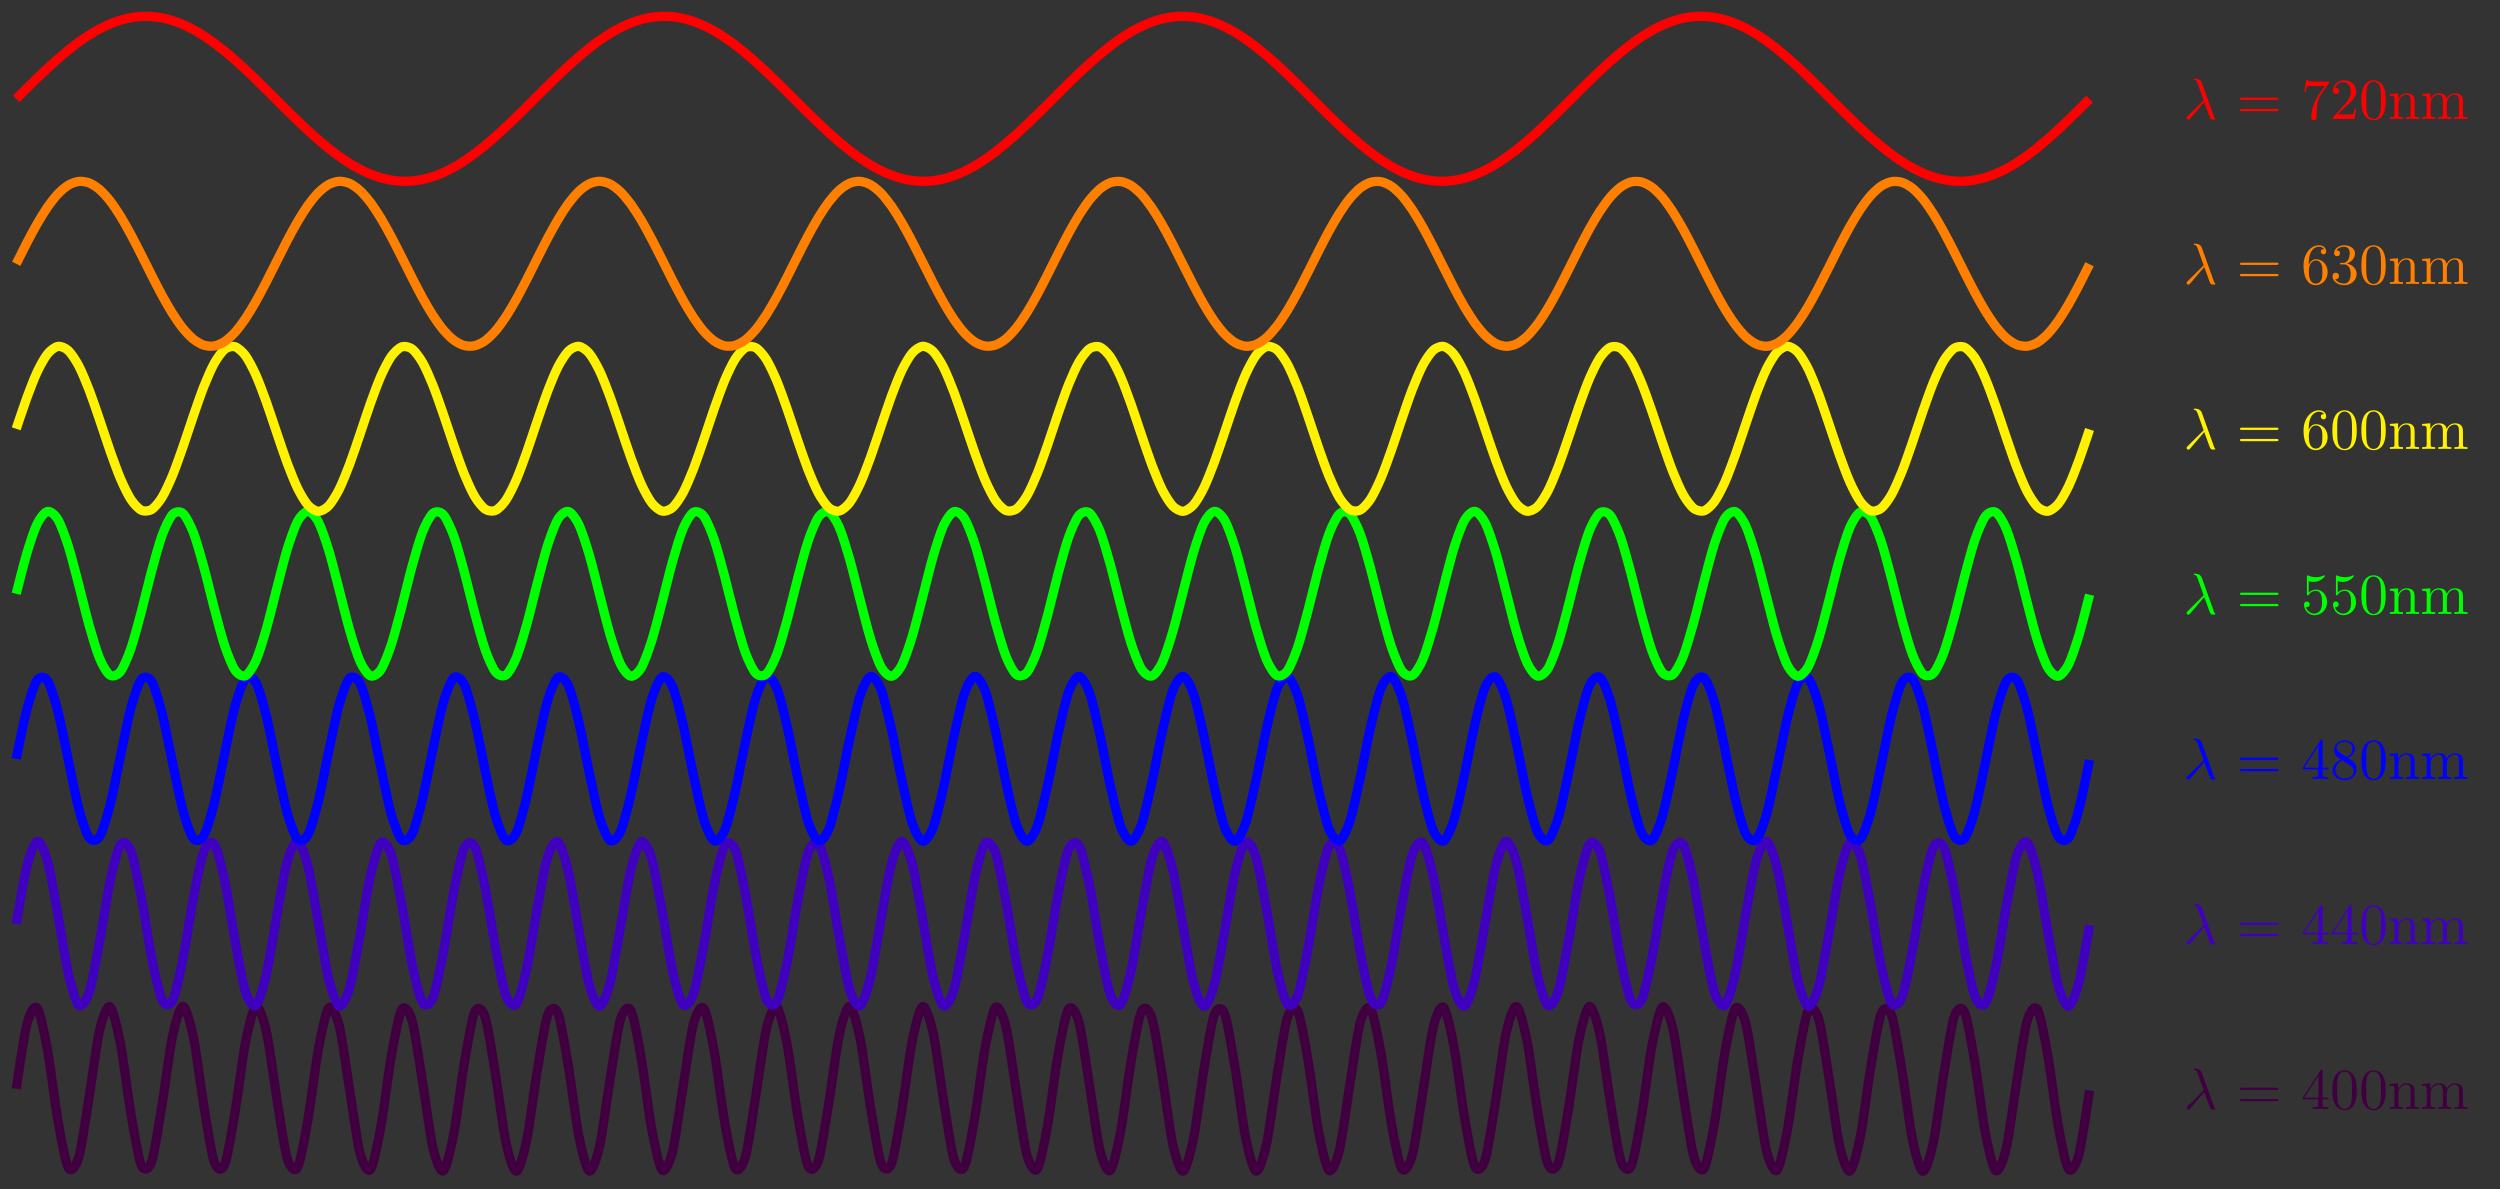 <?xml version="1.0" encoding="UTF-8"?>
<svg xmlns="http://www.w3.org/2000/svg" xmlns:xlink="http://www.w3.org/1999/xlink" width="429.481" height="204.335" viewBox="0 0 429.481 204.335">
<rect x="0" y="0" width="429.481" height="204.335" fill="#333333" stroke="none"/>
<defs>
<g>
<g id="glyph-0-0">
</g>
<g id="glyph-0-1">
<path d="M 5.469 0.016 C 5.469 -0.016 5.438 -0.047 5.406 -0.078 C 5.312 -0.188 5.25 -0.344 5.188 -0.531 L 3.156 -6.203 C 2.938 -6.781 2.406 -6.922 1.938 -6.922 C 1.891 -6.922 1.75 -6.922 1.75 -6.812 C 1.75 -6.734 1.844 -6.703 1.844 -6.703 C 2.172 -6.656 2.25 -6.594 2.5 -5.906 L 3.453 -3.203 L 0.703 -0.469 C 0.594 -0.344 0.531 -0.297 0.531 -0.156 C 0.531 0.016 0.672 0.125 0.828 0.125 C 0.984 0.125 1.078 0.016 1.156 -0.078 L 3.562 -2.906 C 3.969 -1.859 4.453 -0.344 4.609 -0.109 C 4.766 0.109 4.859 0.109 5.141 0.109 L 5.359 0.109 C 5.453 0.094 5.469 0.047 5.469 0.016 Z M 5.469 0.016 "/>
</g>
<g id="glyph-1-0">
</g>
<g id="glyph-1-1">
<path d="M 7.188 -3.453 C 7.188 -3.656 7 -3.656 6.859 -3.656 L 0.891 -3.656 C 0.75 -3.656 0.562 -3.656 0.562 -3.453 C 0.562 -3.266 0.75 -3.266 0.891 -3.266 L 6.844 -3.266 C 7 -3.266 7.188 -3.266 7.188 -3.453 Z M 7.188 -1.531 C 7.188 -1.719 7 -1.719 6.844 -1.719 L 0.891 -1.719 C 0.75 -1.719 0.562 -1.719 0.562 -1.531 C 0.562 -1.328 0.75 -1.328 0.891 -1.328 L 6.859 -1.328 C 7 -1.328 7.188 -1.328 7.188 -1.531 Z M 7.188 -1.531 "/>
</g>
<g id="glyph-1-2">
<path d="M 4.688 -1.641 L 4.688 -1.953 L 3.703 -1.953 L 3.703 -6.484 C 3.703 -6.688 3.703 -6.75 3.531 -6.75 C 3.453 -6.75 3.422 -6.75 3.344 -6.625 L 0.281 -1.953 L 0.281 -1.641 L 2.938 -1.641 L 2.938 -0.781 C 2.938 -0.422 2.906 -0.312 2.172 -0.312 L 1.969 -0.312 L 1.969 0 C 2.375 -0.031 2.891 -0.031 3.312 -0.031 C 3.734 -0.031 4.25 -0.031 4.672 0 L 4.672 -0.312 L 4.453 -0.312 C 3.719 -0.312 3.703 -0.422 3.703 -0.781 L 3.703 -1.641 Z M 2.984 -1.953 L 0.562 -1.953 L 2.984 -5.672 Z M 2.984 -1.953 "/>
</g>
<g id="glyph-1-3">
<path d="M 4.578 -3.188 C 4.578 -3.984 4.531 -4.781 4.188 -5.516 C 3.734 -6.484 2.906 -6.641 2.5 -6.641 C 1.891 -6.641 1.172 -6.375 0.75 -5.453 C 0.438 -4.766 0.391 -3.984 0.391 -3.188 C 0.391 -2.438 0.422 -1.547 0.844 -0.781 C 1.266 0.016 2 0.219 2.484 0.219 C 3.016 0.219 3.781 0.016 4.219 -0.938 C 4.531 -1.625 4.578 -2.406 4.578 -3.188 Z M 3.766 -3.312 C 3.766 -2.562 3.766 -1.891 3.656 -1.25 C 3.5 -0.297 2.938 0 2.484 0 C 2.094 0 1.5 -0.25 1.328 -1.203 C 1.219 -1.797 1.219 -2.719 1.219 -3.312 C 1.219 -3.953 1.219 -4.609 1.297 -5.141 C 1.484 -6.328 2.234 -6.422 2.484 -6.422 C 2.812 -6.422 3.469 -6.234 3.656 -5.25 C 3.766 -4.688 3.766 -3.938 3.766 -3.312 Z M 3.766 -3.312 "/>
</g>
<g id="glyph-1-4">
<path d="M 5.328 0 L 5.328 -0.312 C 4.812 -0.312 4.562 -0.312 4.562 -0.609 L 4.562 -2.516 C 4.562 -3.375 4.562 -3.672 4.25 -4.031 C 4.109 -4.203 3.781 -4.406 3.203 -4.406 C 2.469 -4.406 2 -3.984 1.719 -3.359 L 1.719 -4.406 L 0.312 -4.297 L 0.312 -3.984 C 1.016 -3.984 1.094 -3.922 1.094 -3.422 L 1.094 -0.75 C 1.094 -0.312 0.984 -0.312 0.312 -0.312 L 0.312 0 L 1.453 -0.031 L 2.562 0 L 2.562 -0.312 C 1.891 -0.312 1.781 -0.312 1.781 -0.75 L 1.781 -2.594 C 1.781 -3.625 2.5 -4.188 3.125 -4.188 C 3.766 -4.188 3.875 -3.656 3.875 -3.078 L 3.875 -0.75 C 3.875 -0.312 3.766 -0.312 3.094 -0.312 L 3.094 0 L 4.219 -0.031 Z M 5.328 0 "/>
</g>
<g id="glyph-1-5">
<path d="M 8.109 0 L 8.109 -0.312 C 7.594 -0.312 7.344 -0.312 7.328 -0.609 L 7.328 -2.516 C 7.328 -3.375 7.328 -3.672 7.016 -4.031 C 6.875 -4.203 6.547 -4.406 5.969 -4.406 C 5.141 -4.406 4.688 -3.812 4.531 -3.422 C 4.391 -4.297 3.656 -4.406 3.203 -4.406 C 2.469 -4.406 2 -3.984 1.719 -3.359 L 1.719 -4.406 L 0.312 -4.297 L 0.312 -3.984 C 1.016 -3.984 1.094 -3.922 1.094 -3.422 L 1.094 -0.75 C 1.094 -0.312 0.984 -0.312 0.312 -0.312 L 0.312 0 L 1.453 -0.031 L 2.562 0 L 2.562 -0.312 C 1.891 -0.312 1.781 -0.312 1.781 -0.75 L 1.781 -2.594 C 1.781 -3.625 2.5 -4.188 3.125 -4.188 C 3.766 -4.188 3.875 -3.656 3.875 -3.078 L 3.875 -0.75 C 3.875 -0.312 3.766 -0.312 3.094 -0.312 L 3.094 0 L 4.219 -0.031 L 5.328 0 L 5.328 -0.312 C 4.672 -0.312 4.562 -0.312 4.562 -0.75 L 4.562 -2.594 C 4.562 -3.625 5.266 -4.188 5.906 -4.188 C 6.531 -4.188 6.641 -3.656 6.641 -3.078 L 6.641 -0.75 C 6.641 -0.312 6.531 -0.312 5.859 -0.312 L 5.859 0 L 6.984 -0.031 Z M 8.109 0 "/>
</g>
<g id="glyph-1-6">
<path d="M 4.562 -1.672 C 4.562 -2.031 4.453 -2.484 4.062 -2.906 C 3.875 -3.109 3.719 -3.203 3.078 -3.609 C 3.797 -3.984 4.281 -4.5 4.281 -5.156 C 4.281 -6.078 3.406 -6.641 2.5 -6.641 C 1.5 -6.641 0.688 -5.906 0.688 -4.969 C 0.688 -4.797 0.703 -4.344 1.125 -3.875 C 1.234 -3.766 1.609 -3.516 1.859 -3.344 C 1.281 -3.047 0.422 -2.5 0.422 -1.5 C 0.422 -0.453 1.438 0.219 2.484 0.219 C 3.609 0.219 4.562 -0.609 4.562 -1.672 Z M 3.844 -5.156 C 3.844 -4.578 3.453 -4.109 2.859 -3.766 L 1.625 -4.562 C 1.172 -4.859 1.125 -5.188 1.125 -5.359 C 1.125 -5.969 1.781 -6.391 2.484 -6.391 C 3.203 -6.391 3.844 -5.875 3.844 -5.156 Z M 4.062 -1.312 C 4.062 -0.578 3.312 -0.062 2.5 -0.062 C 1.641 -0.062 0.922 -0.672 0.922 -1.5 C 0.922 -2.078 1.234 -2.719 2.078 -3.188 L 3.312 -2.406 C 3.594 -2.219 4.062 -1.922 4.062 -1.312 Z M 4.062 -1.312 "/>
</g>
<g id="glyph-1-7">
<path d="M 4.469 -2 C 4.469 -3.188 3.656 -4.188 2.578 -4.188 C 2.109 -4.188 1.672 -4.031 1.312 -3.672 L 1.312 -5.625 C 1.516 -5.562 1.844 -5.5 2.156 -5.5 C 3.391 -5.5 4.094 -6.406 4.094 -6.531 C 4.094 -6.594 4.062 -6.641 3.984 -6.641 C 3.984 -6.641 3.953 -6.641 3.906 -6.609 C 3.703 -6.516 3.219 -6.312 2.547 -6.312 C 2.156 -6.312 1.688 -6.391 1.219 -6.594 C 1.141 -6.625 1.109 -6.625 1.109 -6.625 C 1 -6.625 1 -6.547 1 -6.391 L 1 -3.438 C 1 -3.266 1 -3.188 1.141 -3.188 C 1.219 -3.188 1.234 -3.203 1.281 -3.266 C 1.391 -3.422 1.75 -3.969 2.562 -3.969 C 3.078 -3.969 3.328 -3.516 3.406 -3.328 C 3.562 -2.953 3.594 -2.578 3.594 -2.078 C 3.594 -1.719 3.594 -1.125 3.344 -0.703 C 3.109 -0.312 2.734 -0.062 2.281 -0.062 C 1.562 -0.062 0.984 -0.594 0.812 -1.172 C 0.844 -1.172 0.875 -1.156 0.984 -1.156 C 1.312 -1.156 1.484 -1.406 1.484 -1.641 C 1.484 -1.891 1.312 -2.141 0.984 -2.141 C 0.844 -2.141 0.5 -2.062 0.5 -1.609 C 0.5 -0.75 1.188 0.219 2.297 0.219 C 3.453 0.219 4.469 -0.734 4.469 -2 Z M 4.469 -2 "/>
</g>
<g id="glyph-1-8">
<path d="M 4.562 -2.031 C 4.562 -3.297 3.672 -4.25 2.562 -4.25 C 1.891 -4.25 1.516 -3.75 1.312 -3.266 L 1.312 -3.516 C 1.312 -6.031 2.547 -6.391 3.062 -6.391 C 3.297 -6.391 3.719 -6.328 3.938 -5.984 C 3.781 -5.984 3.391 -5.984 3.391 -5.547 C 3.391 -5.234 3.625 -5.078 3.844 -5.078 C 4 -5.078 4.312 -5.172 4.312 -5.562 C 4.312 -6.156 3.875 -6.641 3.047 -6.641 C 1.766 -6.641 0.422 -5.359 0.422 -3.156 C 0.422 -0.484 1.578 0.219 2.5 0.219 C 3.609 0.219 4.562 -0.719 4.562 -2.031 Z M 3.656 -2.047 C 3.656 -1.562 3.656 -1.062 3.484 -0.703 C 3.188 -0.109 2.734 -0.062 2.5 -0.062 C 1.875 -0.062 1.578 -0.656 1.516 -0.812 C 1.328 -1.281 1.328 -2.078 1.328 -2.25 C 1.328 -3.031 1.656 -4.031 2.547 -4.031 C 2.719 -4.031 3.172 -4.031 3.484 -3.406 C 3.656 -3.047 3.656 -2.531 3.656 -2.047 Z M 3.656 -2.047 "/>
</g>
<g id="glyph-1-9">
<path d="M 4.562 -1.703 C 4.562 -2.516 3.922 -3.297 2.891 -3.516 C 3.703 -3.781 4.281 -4.469 4.281 -5.266 C 4.281 -6.078 3.406 -6.641 2.453 -6.641 C 1.453 -6.641 0.688 -6.047 0.688 -5.281 C 0.688 -4.953 0.906 -4.766 1.203 -4.766 C 1.5 -4.766 1.703 -4.984 1.703 -5.281 C 1.703 -5.766 1.234 -5.766 1.094 -5.766 C 1.391 -6.266 2.047 -6.391 2.406 -6.391 C 2.828 -6.391 3.375 -6.172 3.375 -5.281 C 3.375 -5.156 3.344 -4.578 3.094 -4.141 C 2.797 -3.656 2.453 -3.625 2.203 -3.625 C 2.125 -3.609 1.891 -3.594 1.812 -3.594 C 1.734 -3.578 1.672 -3.562 1.672 -3.469 C 1.672 -3.359 1.734 -3.359 1.906 -3.359 L 2.344 -3.359 C 3.156 -3.359 3.531 -2.688 3.531 -1.703 C 3.531 -0.344 2.844 -0.062 2.406 -0.062 C 1.969 -0.062 1.219 -0.234 0.875 -0.812 C 1.219 -0.766 1.531 -0.984 1.531 -1.359 C 1.531 -1.719 1.266 -1.922 0.984 -1.922 C 0.734 -1.922 0.422 -1.781 0.422 -1.344 C 0.422 -0.438 1.344 0.219 2.438 0.219 C 3.656 0.219 4.562 -0.688 4.562 -1.703 Z M 4.562 -1.703 "/>
</g>
<g id="glyph-1-10">
<path d="M 4.828 -6.422 L 2.406 -6.422 C 1.203 -6.422 1.172 -6.547 1.141 -6.734 L 0.891 -6.734 L 0.562 -4.688 L 0.812 -4.688 C 0.844 -4.844 0.922 -5.469 1.062 -5.594 C 1.125 -5.656 1.906 -5.656 2.031 -5.656 L 4.094 -5.656 L 2.984 -4.078 C 2.078 -2.734 1.75 -1.344 1.75 -0.328 C 1.75 -0.234 1.75 0.219 2.219 0.219 C 2.672 0.219 2.672 -0.234 2.672 -0.328 L 2.672 -0.844 C 2.672 -1.391 2.703 -1.938 2.781 -2.469 C 2.828 -2.703 2.953 -3.562 3.406 -4.172 L 4.75 -6.078 C 4.828 -6.188 4.828 -6.203 4.828 -6.422 Z M 4.828 -6.422 "/>
</g>
<g id="glyph-1-11">
<path d="M 4.469 -1.734 L 4.234 -1.734 C 4.172 -1.438 4.109 -1 4 -0.844 C 3.938 -0.766 3.281 -0.766 3.062 -0.766 L 1.266 -0.766 L 2.328 -1.797 C 3.875 -3.172 4.469 -3.703 4.469 -4.703 C 4.469 -5.844 3.578 -6.641 2.359 -6.641 C 1.234 -6.641 0.5 -5.719 0.5 -4.828 C 0.5 -4.281 1 -4.281 1.031 -4.281 C 1.203 -4.281 1.547 -4.391 1.547 -4.812 C 1.547 -5.062 1.359 -5.328 1.016 -5.328 C 0.938 -5.328 0.922 -5.328 0.891 -5.312 C 1.109 -5.969 1.656 -6.328 2.234 -6.328 C 3.141 -6.328 3.562 -5.516 3.562 -4.703 C 3.562 -3.906 3.078 -3.125 2.516 -2.5 L 0.609 -0.375 C 0.5 -0.266 0.5 -0.234 0.5 0 L 4.203 0 Z M 4.469 -1.734 "/>
</g>
</g>
<clipPath id="clip-0">
<path clip-rule="nonzero" d="M 0 150 L 382 150 L 382 204.336 L 0 204.336 Z M 0 150 "/>
</clipPath>
</defs>
<g clip-path="url(#clip-0)">
<path fill="none" stroke-width="1.594" stroke-linecap="butt" stroke-linejoin="miter" stroke="rgb(25%, 0%, 25%)" stroke-opacity="1" stroke-miterlimit="10" d="M -0.001 -198.426 C -0.001 -198.426 1.292 -189.398 1.788 -187.469 C 2.288 -185.539 3.081 -183.934 3.581 -184.531 C 4.077 -185.125 4.874 -189.078 5.37 -191.762 C 5.866 -194.445 6.663 -201.062 7.159 -203.871 C 7.655 -206.68 8.452 -211.121 8.948 -212 C 9.444 -212.875 10.241 -211.891 10.737 -210.191 C 11.237 -208.496 12.03 -202.805 12.53 -199.777 C 13.026 -196.75 13.823 -190.516 14.319 -188.375 C 14.815 -186.23 15.612 -184.02 16.108 -184.328 C 16.605 -184.637 17.401 -188.066 17.898 -190.602 C 18.394 -193.137 19.19 -199.695 19.687 -202.602 C 20.187 -205.508 20.98 -210.398 21.48 -211.547 C 21.976 -212.699 22.773 -212.34 23.269 -210.891 C 23.765 -209.445 24.562 -204.102 25.058 -201.113 C 25.554 -198.129 26.351 -191.711 26.847 -189.371 C 27.343 -187.031 28.14 -184.234 28.636 -184.254 C 29.136 -184.273 29.929 -187.148 30.429 -189.512 C 30.925 -191.875 31.722 -198.312 32.218 -201.293 C 32.714 -204.27 33.511 -209.562 34.007 -210.977 C 34.503 -212.391 35.3 -212.664 35.796 -211.477 C 36.292 -210.293 37.089 -205.344 37.585 -202.43 C 38.085 -199.512 38.878 -192.965 39.378 -190.449 C 39.874 -187.938 40.671 -184.582 41.167 -184.312 C 41.663 -184.039 42.46 -186.332 42.956 -188.504 C 43.452 -190.672 44.249 -196.934 44.745 -199.957 C 45.241 -202.98 46.038 -208.629 46.534 -210.293 C 47.034 -211.957 47.827 -212.859 48.327 -211.945 C 48.823 -211.031 49.62 -206.527 50.116 -203.703 C 50.612 -200.883 51.409 -194.27 51.905 -191.602 C 52.401 -188.938 53.198 -185.051 53.694 -184.496 C 54.19 -183.938 54.987 -185.625 55.483 -187.582 C 55.983 -189.543 56.776 -195.566 57.276 -198.609 C 57.773 -201.648 58.569 -207.602 59.065 -209.5 C 59.562 -211.398 60.358 -212.922 60.855 -212.289 C 61.351 -211.656 62.148 -207.637 62.644 -204.934 C 63.14 -202.23 63.937 -195.609 64.433 -192.816 C 64.933 -190.023 65.726 -185.645 66.226 -184.805 C 66.722 -183.965 67.519 -185.035 68.015 -186.766 C 68.511 -188.492 69.308 -194.227 69.804 -197.258 C 70.3 -200.289 71.097 -206.492 71.593 -208.609 C 72.089 -210.723 72.886 -212.855 73.382 -212.508 C 73.882 -212.16 74.675 -208.66 75.175 -206.102 C 75.671 -203.547 76.468 -196.977 76.964 -194.082 C 77.46 -191.188 78.257 -186.355 78.753 -185.242 C 79.249 -184.125 80.046 -184.57 80.542 -186.051 C 81.038 -187.531 81.835 -192.926 82.331 -195.918 C 82.831 -198.91 83.624 -205.309 84.124 -207.621 C 84.62 -209.938 85.417 -212.656 85.913 -212.598 C 86.409 -212.539 87.206 -209.59 87.702 -207.203 C 88.198 -204.816 88.995 -198.355 89.491 -195.387 C 89.987 -192.414 90.784 -187.172 91.28 -185.793 C 91.78 -184.414 92.573 -184.227 93.073 -185.449 C 93.569 -186.672 94.366 -191.672 94.862 -194.602 C 95.358 -197.531 96.155 -204.062 96.651 -206.555 C 97.147 -209.047 97.944 -212.328 98.44 -212.559 C 98.937 -212.789 99.733 -210.422 100.23 -208.223 C 100.73 -206.023 101.522 -199.738 102.022 -196.719 C 102.519 -193.699 103.315 -188.094 103.812 -186.465 C 104.308 -184.832 105.105 -184.016 105.601 -184.965 C 106.097 -185.918 106.894 -190.48 107.39 -193.32 C 107.886 -196.156 108.683 -202.766 109.179 -205.41 C 109.679 -208.059 110.472 -211.875 110.972 -212.395 C 111.468 -212.91 112.265 -211.141 112.761 -209.152 C 113.257 -207.168 114.054 -201.105 114.55 -198.066 C 115.046 -195.027 115.843 -189.109 116.339 -187.242 C 116.835 -185.375 117.632 -183.934 118.128 -184.605 C 118.628 -185.277 119.421 -189.363 119.921 -192.082 C 120.417 -194.805 121.214 -201.426 121.71 -204.203 C 122.206 -206.98 123.003 -211.297 123.499 -212.098 C 123.995 -212.902 124.792 -211.746 125.288 -209.988 C 125.784 -208.227 126.581 -202.449 127.077 -199.418 C 127.577 -196.383 128.37 -190.211 128.87 -188.121 C 129.366 -186.035 130.163 -183.984 130.659 -184.371 C 131.155 -184.754 131.952 -188.328 132.448 -190.906 C 132.944 -193.484 133.741 -200.062 134.237 -202.945 C 134.733 -205.828 135.53 -210.602 136.026 -211.68 C 136.526 -212.758 137.319 -212.23 137.819 -210.715 C 138.315 -209.199 139.112 -203.758 139.608 -200.758 C 140.105 -197.758 140.901 -191.383 141.398 -189.094 C 141.894 -186.809 142.69 -184.164 143.187 -184.262 C 143.683 -184.359 144.48 -187.383 144.976 -189.797 C 145.476 -192.207 146.269 -198.684 146.769 -201.645 C 147.265 -204.609 148.062 -209.797 148.558 -211.141 C 149.054 -212.484 149.851 -212.59 150.347 -211.332 C 150.843 -210.074 151.64 -205.02 152.136 -202.078 C 152.632 -199.141 153.429 -192.625 153.925 -190.152 C 154.425 -187.684 155.218 -184.477 155.718 -184.285 C 156.214 -184.09 157.011 -186.539 157.507 -188.766 C 158.003 -190.988 158.8 -197.305 159.296 -200.316 C 159.792 -203.332 160.589 -208.891 161.085 -210.488 C 161.581 -212.086 162.378 -212.82 162.874 -211.832 C 163.374 -210.844 164.167 -206.219 164.667 -203.367 C 165.163 -200.516 165.96 -193.914 166.456 -191.289 C 166.952 -188.66 167.749 -184.914 168.245 -184.434 C 168.741 -183.953 169.538 -185.805 170.034 -187.82 C 170.53 -189.84 171.327 -195.93 171.823 -198.969 C 172.323 -202.008 173.116 -207.887 173.616 -209.723 C 174.112 -211.559 174.909 -212.918 175.405 -212.211 C 175.901 -211.5 176.698 -207.348 177.194 -204.609 C 177.69 -201.871 178.487 -195.246 178.983 -192.484 C 179.48 -189.727 180.276 -185.477 180.773 -184.711 C 181.273 -183.945 182.065 -185.184 182.565 -186.973 C 183.062 -188.766 183.858 -194.582 184.355 -197.621 C 184.851 -200.656 185.648 -206.797 186.144 -208.855 C 186.64 -210.914 187.437 -212.887 187.933 -212.461 C 188.429 -212.039 189.226 -208.395 189.722 -205.797 C 190.222 -203.199 191.015 -196.609 191.515 -193.738 C 192.011 -190.867 192.808 -186.152 193.304 -185.113 C 193.8 -184.07 194.597 -184.684 195.093 -186.23 C 195.589 -187.781 196.386 -193.27 196.882 -196.277 C 197.378 -199.281 198.175 -205.633 198.671 -207.895 C 199.171 -210.16 199.964 -212.723 200.464 -212.586 C 200.96 -212.449 201.757 -209.352 202.253 -206.914 C 202.749 -204.48 203.546 -197.984 204.042 -195.035 C 204.538 -192.082 205.335 -186.945 205.831 -185.637 C 206.327 -184.324 207.124 -184.305 207.62 -185.598 C 208.12 -186.891 208.913 -192.004 209.413 -194.953 C 209.909 -197.898 210.706 -204.402 211.202 -206.848 C 211.698 -209.293 212.495 -212.43 212.991 -212.582 C 213.487 -212.738 214.284 -210.207 214.78 -207.957 C 215.276 -205.707 216.073 -199.367 216.569 -196.359 C 217.069 -193.352 217.862 -187.84 218.362 -186.273 C 218.858 -184.711 219.655 -184.059 220.151 -185.082 C 220.648 -186.109 221.444 -190.793 221.94 -193.66 C 222.437 -196.523 223.233 -203.117 223.73 -205.723 C 224.226 -208.332 225.023 -212.008 225.519 -212.449 C 226.019 -212.891 226.812 -210.961 227.312 -208.914 C 227.808 -206.867 228.605 -200.742 229.101 -197.703 C 229.597 -194.668 230.394 -188.828 230.89 -187.023 C 231.386 -185.219 232.183 -183.941 232.679 -184.688 C 233.175 -185.438 233.972 -189.656 234.468 -192.41 C 234.968 -195.164 235.761 -201.789 236.261 -204.535 C 236.757 -207.277 237.554 -211.461 238.05 -212.191 C 238.546 -212.918 239.343 -211.598 239.839 -209.773 C 240.335 -207.953 241.132 -202.094 241.628 -199.055 C 242.124 -196.016 242.921 -189.906 243.417 -187.879 C 243.917 -185.848 244.71 -183.957 245.21 -184.422 C 245.706 -184.883 246.503 -188.598 246.999 -191.215 C 247.495 -193.832 248.292 -200.43 248.788 -203.289 C 249.284 -206.145 250.081 -210.801 250.577 -211.805 C 251.073 -212.809 251.87 -212.113 252.366 -210.531 C 252.866 -208.949 253.659 -203.41 254.159 -200.402 C 254.655 -197.391 255.452 -191.062 255.948 -188.824 C 256.444 -186.59 257.241 -184.105 257.737 -184.277 C 258.233 -184.453 259.03 -187.625 259.526 -190.086 C 260.022 -192.543 260.819 -199.055 261.315 -201.996 C 261.815 -204.941 262.608 -210.023 263.108 -211.297 C 263.605 -212.57 264.401 -212.508 264.897 -211.18 C 265.394 -209.852 266.19 -204.684 266.687 -201.727 C 267.183 -198.77 267.98 -192.285 268.476 -189.863 C 268.972 -187.441 269.769 -184.379 270.265 -184.266 C 270.765 -184.148 271.558 -186.754 272.058 -189.031 C 272.554 -191.309 273.351 -197.672 273.847 -200.676 C 274.343 -203.68 275.14 -209.141 275.636 -210.672 C 276.132 -212.203 276.929 -212.77 277.425 -211.711 C 277.921 -210.648 278.718 -205.902 279.214 -203.027 C 279.714 -200.148 280.507 -193.562 281.007 -190.977 C 281.503 -188.391 282.3 -184.785 282.796 -184.379 C 283.292 -183.977 284.089 -185.988 284.585 -188.062 C 285.081 -190.141 285.878 -196.297 286.374 -199.332 C 286.87 -202.367 287.667 -208.164 288.163 -209.938 C 288.663 -211.711 289.456 -212.906 289.956 -212.121 C 290.452 -211.336 291.249 -207.051 291.745 -204.281 C 292.241 -201.512 293.038 -194.887 293.534 -192.16 C 294.03 -189.43 294.827 -185.312 295.323 -184.625 C 295.819 -183.934 296.616 -185.336 297.112 -187.191 C 297.612 -189.043 298.405 -194.941 298.905 -197.98 C 299.401 -201.02 300.198 -207.098 300.694 -209.098 C 301.19 -211.102 301.987 -212.906 302.483 -212.406 C 302.98 -211.906 303.776 -208.121 304.272 -205.484 C 304.769 -202.848 305.565 -196.242 306.062 -193.398 C 306.562 -190.555 307.355 -185.961 307.855 -184.992 C 308.351 -184.023 309.147 -184.805 309.644 -186.418 C 310.14 -188.035 310.937 -193.617 311.433 -196.633 C 311.929 -199.652 312.726 -205.949 313.222 -208.16 C 313.718 -210.371 314.515 -212.781 315.011 -212.566 C 315.511 -212.352 316.304 -209.105 316.804 -206.621 C 317.3 -204.141 318.097 -197.617 318.593 -194.684 C 319.089 -191.75 319.886 -186.723 320.382 -185.484 C 320.878 -184.246 321.675 -184.395 322.171 -185.758 C 322.667 -187.121 323.464 -192.336 323.96 -195.305 C 324.46 -198.27 325.253 -204.738 325.753 -207.137 C 326.249 -209.535 327.046 -212.52 327.542 -212.598 C 328.038 -212.672 328.835 -209.988 329.331 -207.688 C 329.827 -205.383 330.624 -198.996 331.12 -196 C 331.616 -193.004 332.413 -187.59 332.909 -186.094 C 333.409 -184.594 334.202 -184.113 334.702 -185.211 C 335.198 -186.309 335.995 -191.113 336.491 -194 C 336.987 -196.891 337.784 -203.465 338.28 -206.031 C 338.776 -208.598 339.573 -212.133 340.069 -212.496 C 340.565 -212.863 341.362 -210.77 341.858 -208.668 C 342.358 -206.562 343.151 -200.375 343.651 -197.344 C 344.147 -194.309 344.944 -188.555 345.44 -186.812 C 345.937 -185.07 346.733 -183.961 347.23 -184.781 C 347.726 -185.605 348.522 -189.953 349.019 -192.738 C 349.515 -195.523 350.312 -202.148 350.808 -204.859 C 351.308 -207.57 352.101 -211.621 352.601 -212.27 C 353.097 -212.922 353.894 -211.438 354.39 -209.555 C 354.886 -207.668 356.179 -198.691 356.179 -198.691 " transform="matrix(1, 0, 0, -1, 2.79, -11.375)"/>
</g>
<g fill="rgb(25%, 0%, 25%)" fill-opacity="1">
<use xlink:href="#glyph-0-1" x="375.111" y="190.509"/>
</g>
<g fill="rgb(25%, 0%, 25%)" fill-opacity="1">
<use xlink:href="#glyph-1-1" x="384.244" y="190.509"/>
</g>
<g fill="rgb(25%, 0%, 25%)" fill-opacity="1">
<use xlink:href="#glyph-1-2" x="395.31" y="190.509"/>
<use xlink:href="#glyph-1-3" x="400.292" y="190.509"/>
<use xlink:href="#glyph-1-3" x="405.273" y="190.509"/>
<use xlink:href="#glyph-1-4" x="410.254" y="190.509"/>
<use xlink:href="#glyph-1-5" x="415.79" y="190.509"/>
</g>
<path fill="none" stroke-width="1.594" stroke-linecap="butt" stroke-linejoin="miter" stroke="rgb(25%, 0%, 75%)" stroke-opacity="1" stroke-miterlimit="10" d="M -0.001 -170.082 C -0.001 -170.082 1.292 -162.305 1.788 -160.34 C 2.288 -158.379 3.081 -156.078 3.581 -155.93 C 4.077 -155.781 4.874 -157.516 5.37 -159.262 C 5.866 -161.008 6.663 -165.828 7.159 -168.512 C 7.655 -171.199 8.452 -176.465 8.948 -178.621 C 9.444 -180.781 10.241 -183.609 10.737 -184.059 C 11.237 -184.504 12.03 -183.352 12.53 -181.848 C 13.026 -180.34 13.823 -175.832 14.319 -173.195 C 14.815 -170.559 15.612 -165.168 16.108 -162.844 C 16.605 -160.52 17.401 -157.188 17.898 -156.449 C 18.394 -155.711 19.19 -156.266 19.687 -157.512 C 20.187 -158.762 20.98 -162.898 21.48 -165.453 C 21.976 -168.008 22.773 -173.465 23.269 -175.926 C 23.765 -178.391 24.562 -182.18 25.058 -183.199 C 25.554 -184.223 26.351 -184.273 26.847 -183.297 C 27.343 -182.32 28.14 -178.602 28.636 -176.16 C 29.136 -173.719 29.929 -168.27 30.429 -165.699 C 30.925 -163.129 31.722 -158.926 32.218 -157.633 C 32.714 -156.34 33.511 -155.688 34.007 -156.379 C 34.503 -157.074 35.3 -160.324 35.796 -162.621 C 36.292 -164.922 37.089 -170.297 37.585 -172.945 C 38.085 -175.594 38.878 -180.152 39.378 -181.703 C 39.874 -183.25 40.671 -184.496 41.167 -184.098 C 41.663 -183.699 42.46 -180.953 42.956 -178.824 C 43.452 -176.699 44.249 -171.461 44.745 -168.77 C 45.241 -166.078 46.038 -161.211 46.534 -159.43 C 47.034 -157.648 47.827 -155.816 48.327 -155.918 C 48.823 -156.02 49.62 -158.227 50.116 -160.156 C 50.612 -162.086 51.409 -167.121 51.905 -169.824 C 52.401 -172.527 53.198 -177.637 53.694 -179.633 C 54.19 -181.629 54.987 -184.016 55.483 -184.215 C 55.983 -184.414 56.776 -182.773 57.276 -181.062 C 57.773 -179.355 58.569 -174.582 59.065 -171.902 C 59.562 -169.223 60.358 -163.93 60.855 -161.746 C 61.351 -159.559 62.148 -156.645 62.644 -156.148 C 63.14 -155.652 63.937 -156.707 64.433 -158.176 C 64.933 -159.641 65.726 -164.09 66.226 -166.715 C 66.722 -169.34 67.519 -174.75 68.015 -177.098 C 68.511 -179.445 69.308 -182.855 69.804 -183.641 C 70.3 -184.426 71.097 -183.969 71.593 -182.766 C 72.089 -181.559 72.886 -177.488 73.382 -174.949 C 73.882 -172.41 74.675 -166.953 75.175 -164.469 C 75.671 -161.988 76.468 -158.129 76.964 -157.059 C 77.46 -155.992 78.257 -155.844 78.753 -156.773 C 79.249 -157.707 80.046 -161.352 80.542 -163.77 C 81.038 -166.191 81.835 -171.633 82.331 -174.219 C 82.831 -176.805 83.624 -181.066 84.124 -182.402 C 84.62 -183.738 85.417 -184.488 85.913 -183.844 C 86.409 -183.199 87.206 -180.027 87.702 -177.758 C 88.198 -175.484 88.995 -170.125 89.491 -167.469 C 89.987 -164.812 90.784 -160.195 91.28 -158.609 C 91.78 -157.023 92.573 -155.676 93.073 -156.027 C 93.569 -156.379 94.366 -159.039 94.862 -161.137 C 95.358 -163.23 96.155 -168.441 96.651 -171.137 C 97.147 -173.832 97.944 -178.742 98.44 -180.562 C 98.937 -182.379 99.733 -184.305 100.23 -184.25 C 100.73 -184.199 101.522 -182.082 102.022 -180.188 C 102.519 -178.293 103.315 -173.297 103.812 -170.594 C 104.308 -167.895 105.105 -162.75 105.601 -160.719 C 106.097 -158.691 106.894 -156.215 107.39 -155.969 C 107.886 -155.719 108.683 -157.266 109.179 -158.938 C 109.679 -160.605 110.472 -165.332 110.972 -168.004 C 111.468 -170.676 112.265 -175.992 112.761 -178.207 C 113.257 -180.422 114.054 -183.422 114.55 -183.965 C 115.046 -184.508 115.843 -183.551 116.339 -182.125 C 116.835 -180.699 117.632 -176.309 118.128 -173.695 C 118.628 -171.082 119.421 -165.66 119.921 -163.289 C 120.417 -160.918 121.214 -157.43 121.71 -156.598 C 122.206 -155.766 123.003 -156.121 123.499 -157.285 C 123.995 -158.445 124.792 -162.453 125.288 -164.973 C 125.784 -167.492 126.581 -172.953 127.077 -175.457 C 127.577 -177.957 128.37 -181.887 128.87 -182.996 C 129.366 -184.109 130.163 -184.359 130.659 -183.473 C 131.155 -182.59 131.952 -179.02 132.448 -176.621 C 132.944 -174.223 133.741 -168.789 134.237 -166.191 C 134.733 -163.59 135.53 -159.266 136.026 -157.891 C 136.526 -156.512 137.319 -155.66 137.819 -156.258 C 138.315 -156.855 139.112 -159.945 139.608 -162.191 C 140.105 -164.438 140.901 -169.773 141.398 -172.441 C 141.894 -175.105 142.69 -179.773 143.187 -181.398 C 143.683 -183.027 144.48 -184.465 144.976 -184.164 C 145.476 -183.863 146.269 -181.289 146.769 -179.227 C 147.265 -177.16 148.062 -171.98 148.558 -169.281 C 149.054 -166.582 149.851 -161.633 150.347 -159.777 C 150.843 -157.918 151.64 -155.906 152.136 -155.906 C 152.632 -155.91 153.429 -157.938 153.925 -159.797 C 154.425 -161.656 155.218 -166.613 155.718 -169.312 C 156.214 -172.008 157.011 -177.184 157.507 -179.246 C 158.003 -181.309 158.8 -183.871 159.296 -184.168 C 159.792 -184.465 160.589 -183.012 161.085 -181.383 C 161.581 -179.75 162.378 -175.078 162.874 -172.41 C 163.374 -169.746 164.167 -164.41 164.667 -162.168 C 165.163 -159.926 165.96 -156.844 166.456 -156.25 C 166.952 -155.66 167.749 -156.52 168.245 -157.902 C 168.741 -159.285 169.538 -163.617 170.034 -166.219 C 170.53 -168.82 171.327 -174.25 171.823 -176.645 C 172.323 -179.043 173.116 -182.602 173.616 -183.484 C 174.112 -184.363 174.909 -184.102 175.405 -182.984 C 175.901 -181.867 176.698 -177.93 177.194 -175.43 C 177.69 -172.926 178.487 -167.465 178.983 -164.945 C 179.48 -162.426 180.276 -158.43 180.773 -157.273 C 181.273 -156.113 182.065 -155.77 182.565 -156.605 C 183.062 -157.445 183.858 -160.941 184.355 -163.316 C 184.851 -165.691 185.648 -171.113 186.144 -173.723 C 186.64 -176.336 187.437 -180.719 187.933 -182.141 C 188.429 -183.559 189.226 -184.508 189.722 -183.957 C 190.222 -183.41 191.015 -180.402 191.515 -178.184 C 192.011 -175.965 192.808 -170.648 193.304 -167.977 C 193.8 -165.301 194.597 -160.586 195.093 -158.918 C 195.589 -157.254 196.386 -155.719 196.882 -155.969 C 197.378 -156.223 198.175 -158.711 198.671 -160.742 C 199.171 -162.777 199.964 -167.922 200.464 -170.625 C 200.96 -173.324 201.757 -178.316 202.253 -180.207 C 202.749 -182.098 203.546 -184.207 204.042 -184.254 C 204.538 -184.297 205.335 -182.363 205.831 -180.543 C 206.327 -178.719 207.124 -173.805 207.62 -171.109 C 208.12 -168.41 208.913 -163.203 209.413 -161.113 C 209.909 -159.02 210.706 -156.367 211.202 -156.023 C 211.698 -155.68 212.495 -157.035 212.991 -158.625 C 213.487 -160.219 214.284 -164.84 214.78 -167.496 C 215.276 -170.156 216.073 -175.512 216.569 -177.781 C 217.069 -180.051 217.862 -183.211 218.362 -183.852 C 218.858 -184.492 219.655 -183.727 220.151 -182.387 C 220.648 -181.047 221.444 -176.777 221.94 -174.191 C 222.437 -171.602 223.233 -166.16 223.73 -163.746 C 224.226 -161.328 225.023 -157.691 225.519 -156.766 C 226.019 -155.84 226.812 -156 227.312 -157.07 C 227.808 -158.145 228.605 -162.012 229.101 -164.496 C 229.597 -166.98 230.394 -172.441 230.89 -174.977 C 231.386 -177.512 232.183 -181.578 232.679 -182.777 C 233.175 -183.98 233.972 -184.422 234.468 -183.633 C 234.968 -182.84 235.761 -179.422 236.261 -177.07 C 236.757 -174.719 237.554 -169.312 238.05 -166.688 C 238.546 -164.062 239.343 -159.621 239.839 -158.16 C 240.335 -156.695 241.132 -155.652 241.628 -156.152 C 242.124 -156.656 242.921 -159.578 243.417 -161.77 C 243.917 -163.957 244.71 -169.254 245.21 -171.934 C 245.706 -174.613 246.503 -179.379 246.999 -181.082 C 247.495 -182.785 248.292 -184.418 248.788 -184.215 C 249.284 -184.008 250.081 -181.613 250.577 -179.609 C 251.073 -177.609 251.87 -172.496 252.366 -169.793 C 252.866 -167.094 253.659 -162.059 254.159 -160.137 C 254.655 -158.211 255.452 -156.012 255.948 -155.918 C 256.444 -155.82 257.241 -157.66 257.737 -159.449 C 258.233 -161.234 259.03 -166.105 259.526 -168.797 C 260.022 -171.488 260.819 -176.727 261.315 -178.848 C 261.815 -180.973 262.608 -183.711 263.108 -184.102 C 263.605 -184.496 264.401 -183.234 264.897 -181.684 C 265.394 -180.133 266.19 -175.566 266.687 -172.918 C 267.183 -170.27 267.98 -164.895 268.476 -162.598 C 268.972 -160.301 269.769 -157.059 270.265 -156.375 C 270.765 -155.688 271.558 -156.352 272.058 -157.648 C 272.554 -158.945 273.351 -163.152 273.847 -165.727 C 274.343 -168.297 275.14 -173.746 275.636 -176.188 C 276.132 -178.625 276.929 -182.336 277.425 -183.305 C 277.921 -184.277 278.718 -184.219 279.214 -183.188 C 279.714 -182.16 280.507 -178.363 281.007 -175.898 C 281.503 -173.438 282.3 -167.98 282.796 -165.426 C 283.292 -162.875 284.089 -158.746 284.585 -157.5 C 285.081 -156.254 285.878 -155.711 286.374 -156.457 C 286.87 -157.199 287.667 -160.543 288.163 -162.867 C 288.663 -165.195 289.456 -170.59 289.956 -173.227 C 290.452 -175.859 291.249 -180.359 291.745 -181.863 C 292.241 -183.363 293.038 -184.508 293.534 -184.055 C 294.03 -183.602 294.827 -180.758 295.323 -178.598 C 295.819 -176.438 296.616 -171.172 297.112 -168.484 C 297.612 -165.797 298.405 -160.984 298.905 -159.242 C 299.401 -157.5 300.198 -155.777 300.694 -155.93 C 301.19 -156.086 301.987 -158.395 302.483 -160.363 C 302.98 -162.328 303.776 -167.406 304.272 -170.109 C 304.769 -172.812 305.565 -177.883 306.062 -179.844 C 306.562 -181.801 307.355 -184.09 307.855 -184.234 C 308.351 -184.379 309.147 -182.633 309.644 -180.883 C 310.14 -179.129 310.937 -174.305 311.433 -171.617 C 311.929 -168.934 312.726 -163.668 313.222 -161.516 C 313.718 -159.363 314.515 -156.539 315.011 -156.098 C 315.511 -155.656 316.304 -156.82 316.804 -158.332 C 317.3 -159.844 318.097 -164.355 318.593 -166.992 C 319.089 -169.633 319.886 -175.023 320.382 -177.344 C 320.878 -179.664 321.675 -182.988 322.171 -183.723 C 322.667 -184.457 323.464 -183.891 323.96 -182.633 C 324.46 -181.379 325.253 -177.234 325.753 -174.68 C 326.249 -172.121 327.046 -166.668 327.542 -164.207 C 328.038 -161.75 328.835 -157.969 329.331 -156.949 C 329.827 -155.934 330.624 -155.895 331.12 -156.875 C 331.616 -157.859 332.413 -161.586 332.909 -164.027 C 333.409 -166.473 334.202 -171.922 334.702 -174.492 C 335.198 -177.059 335.995 -181.254 336.491 -182.539 C 336.987 -183.828 337.784 -184.473 338.28 -183.773 C 338.776 -183.078 339.573 -179.816 340.069 -177.516 C 340.565 -175.211 341.362 -169.832 341.858 -167.188 C 342.358 -164.543 343.151 -159.988 343.651 -158.445 C 344.147 -156.902 344.944 -155.664 345.44 -156.066 C 345.937 -156.473 346.733 -159.227 347.23 -161.359 C 347.726 -163.488 348.522 -168.73 349.019 -171.422 C 349.515 -174.113 350.312 -178.973 350.808 -180.75 C 351.308 -182.531 352.101 -184.348 352.601 -184.242 C 353.097 -184.137 353.894 -181.918 354.39 -179.984 C 354.886 -178.051 356.179 -170.309 356.179 -170.309 " transform="matrix(1, 0, 0, -1, 2.79, -11.375)"/>
<g fill="rgb(25%, 0%, 75%)" fill-opacity="1">
<use xlink:href="#glyph-0-1" x="375.111" y="162.163"/>
</g>
<g fill="rgb(25%, 0%, 75%)" fill-opacity="1">
<use xlink:href="#glyph-1-1" x="384.244" y="162.163"/>
</g>
<g fill="rgb(25%, 0%, 75%)" fill-opacity="1">
<use xlink:href="#glyph-1-2" x="395.31" y="162.163"/>
<use xlink:href="#glyph-1-2" x="400.292" y="162.163"/>
<use xlink:href="#glyph-1-3" x="405.273" y="162.163"/>
<use xlink:href="#glyph-1-4" x="410.254" y="162.163"/>
<use xlink:href="#glyph-1-5" x="415.79" y="162.163"/>
</g>
<path fill="none" stroke-width="1.594" stroke-linecap="butt" stroke-linejoin="miter" stroke="rgb(0%, 0%, 100%)" stroke-opacity="1" stroke-miterlimit="10" d="M -0.001 -141.734 C -0.001 -141.734 1.292 -135.242 1.788 -133.367 C 2.288 -131.496 3.081 -128.934 3.581 -128.227 C 4.077 -127.523 4.874 -127.559 5.37 -128.297 C 5.866 -129.035 6.663 -131.652 7.159 -133.547 C 7.655 -135.441 8.452 -139.633 8.948 -141.953 C 9.444 -144.273 10.241 -148.422 10.737 -150.277 C 11.237 -152.129 12.03 -154.637 12.53 -155.305 C 13.026 -155.973 13.823 -155.871 14.319 -155.102 C 14.815 -154.328 15.612 -151.656 16.108 -149.742 C 16.605 -147.828 17.401 -143.617 17.898 -141.297 C 18.394 -138.977 19.19 -134.848 19.687 -133.02 C 20.187 -131.188 20.98 -128.738 21.48 -128.102 C 21.976 -127.465 22.773 -127.637 23.269 -128.441 C 23.765 -129.246 24.562 -131.973 25.058 -133.906 C 25.554 -135.844 26.351 -140.07 26.847 -142.391 C 27.343 -144.711 28.14 -148.812 28.636 -150.621 C 29.136 -152.43 29.929 -154.824 30.429 -155.426 C 30.925 -156.027 31.722 -155.789 32.218 -154.949 C 32.714 -154.109 33.511 -151.332 34.007 -149.379 C 34.503 -147.422 35.3 -143.176 35.796 -140.859 C 36.292 -138.543 37.089 -134.465 37.585 -132.676 C 38.085 -130.891 38.878 -128.555 39.378 -127.988 C 39.874 -127.422 40.671 -127.727 41.167 -128.602 C 41.663 -129.473 42.46 -132.301 42.956 -134.277 C 43.452 -136.25 44.249 -140.512 44.745 -142.828 C 45.241 -145.141 46.038 -149.195 46.534 -150.957 C 47.034 -152.719 47.827 -155 48.327 -155.531 C 48.823 -156.062 49.62 -155.691 50.116 -154.785 C 50.612 -153.879 51.409 -150.996 51.905 -149.004 C 52.401 -147.012 53.198 -142.734 53.694 -140.422 C 54.19 -138.109 54.987 -134.086 55.483 -132.344 C 55.983 -130.605 56.776 -128.383 57.276 -127.887 C 57.773 -127.391 58.569 -127.832 59.065 -128.77 C 59.562 -129.711 60.358 -132.641 60.855 -134.652 C 61.351 -136.664 62.148 -140.957 62.644 -143.266 C 63.14 -145.57 63.937 -149.57 64.433 -151.285 C 64.933 -153 65.726 -155.164 66.226 -155.625 C 66.722 -156.086 67.519 -155.578 68.015 -154.605 C 68.511 -153.637 69.308 -150.656 69.804 -148.625 C 70.3 -146.598 71.097 -142.289 71.593 -139.988 C 72.089 -137.684 72.886 -133.711 73.382 -132.02 C 73.882 -130.332 74.675 -128.227 75.175 -127.801 C 75.671 -127.375 76.468 -127.949 76.964 -128.953 C 77.46 -129.957 78.257 -132.988 78.753 -135.035 C 79.249 -137.082 80.046 -141.398 80.542 -143.699 C 81.038 -145.996 81.835 -149.938 82.331 -151.605 C 82.831 -153.27 83.624 -155.316 84.124 -155.703 C 84.62 -156.094 85.417 -155.453 85.913 -154.418 C 86.409 -153.383 87.206 -150.301 87.702 -148.238 C 88.198 -146.176 88.995 -141.848 89.491 -139.555 C 89.987 -137.258 90.784 -133.348 91.28 -131.707 C 91.78 -130.066 92.573 -128.082 93.073 -127.727 C 93.569 -127.371 94.366 -128.082 94.862 -129.148 C 95.358 -130.219 96.155 -133.344 96.651 -135.422 C 97.147 -137.504 97.944 -141.844 98.44 -144.133 C 98.937 -146.418 99.733 -150.301 100.23 -151.914 C 100.73 -153.531 101.522 -155.453 102.022 -155.773 C 102.519 -156.09 103.315 -155.316 103.812 -154.215 C 104.308 -153.117 105.105 -149.941 105.601 -147.848 C 106.097 -145.754 106.894 -141.402 107.39 -139.121 C 107.886 -136.84 108.683 -132.992 109.179 -131.402 C 109.679 -129.812 110.472 -127.949 110.972 -127.668 C 111.468 -127.383 112.265 -128.227 112.761 -129.355 C 113.257 -130.488 114.054 -133.711 114.55 -135.82 C 115.046 -137.93 115.843 -142.285 116.339 -144.562 C 116.835 -146.836 117.632 -150.652 118.128 -152.215 C 118.628 -153.777 119.421 -155.578 119.921 -155.824 C 120.417 -156.074 121.214 -155.164 121.71 -154.004 C 122.206 -152.84 123.003 -149.574 123.499 -147.449 C 123.995 -145.324 124.792 -140.961 125.288 -138.691 C 125.784 -136.426 126.581 -132.645 127.077 -131.109 C 127.577 -129.57 128.37 -127.832 128.87 -127.621 C 129.366 -127.41 130.163 -128.383 130.659 -129.574 C 131.155 -130.77 131.952 -134.082 132.448 -136.219 C 132.944 -138.359 133.741 -142.73 134.237 -144.988 C 134.733 -147.25 135.53 -150.996 136.026 -152.504 C 136.526 -154.012 137.319 -155.688 137.819 -155.867 C 138.315 -156.043 139.112 -155 139.608 -153.777 C 140.105 -152.555 140.901 -149.199 141.398 -147.047 C 141.894 -144.895 142.69 -140.516 143.187 -138.266 C 143.683 -136.016 144.48 -132.305 144.976 -130.824 C 145.476 -129.34 146.269 -127.73 146.769 -127.586 C 147.265 -127.445 148.062 -128.555 148.558 -129.809 C 149.054 -131.062 149.851 -134.461 150.347 -136.625 C 150.843 -138.789 151.64 -143.172 152.136 -145.414 C 152.632 -147.656 153.429 -151.328 153.925 -152.785 C 154.425 -154.238 155.218 -155.785 155.718 -155.891 C 156.214 -155.996 157.011 -154.824 157.507 -153.543 C 158.003 -152.258 158.8 -148.816 159.296 -146.637 C 159.792 -144.461 160.589 -140.074 161.085 -137.844 C 161.581 -135.609 162.378 -131.973 162.874 -130.547 C 163.374 -129.121 164.167 -127.637 164.667 -127.566 C 165.163 -127.5 165.96 -128.734 166.456 -130.051 C 166.952 -131.363 167.749 -134.848 168.245 -137.035 C 168.741 -139.227 169.538 -143.613 170.034 -145.836 C 170.53 -148.059 171.327 -151.656 171.823 -153.051 C 172.323 -154.449 173.116 -155.871 173.616 -155.906 C 174.112 -155.938 174.909 -154.637 175.405 -153.293 C 175.901 -151.949 176.698 -148.426 177.194 -146.223 C 177.69 -144.023 178.487 -139.637 178.983 -137.426 C 179.48 -135.211 180.276 -131.652 180.773 -130.285 C 181.273 -128.918 182.065 -127.559 182.565 -127.562 C 183.062 -127.562 183.858 -128.93 184.355 -130.301 C 184.851 -131.676 185.648 -135.238 186.144 -137.453 C 186.64 -139.664 187.437 -144.051 187.933 -146.254 C 188.429 -148.453 189.226 -151.973 189.722 -153.309 C 190.222 -154.648 191.015 -155.945 191.515 -155.906 C 192.011 -155.867 192.808 -154.438 193.304 -153.035 C 193.8 -151.633 194.597 -148.031 195.093 -145.809 C 195.589 -143.582 196.386 -139.199 196.882 -137.008 C 197.378 -134.82 198.175 -131.344 198.671 -130.031 C 199.171 -128.723 199.964 -127.496 200.464 -127.57 C 200.96 -127.641 201.757 -129.137 202.253 -130.566 C 202.749 -131.996 203.546 -135.637 204.042 -137.871 C 204.538 -140.105 205.335 -144.488 205.831 -146.664 C 206.327 -148.84 207.124 -152.277 207.62 -153.559 C 208.12 -154.836 208.913 -156 209.413 -155.891 C 209.909 -155.781 210.706 -154.223 211.202 -152.766 C 211.698 -151.309 212.495 -147.629 212.991 -145.387 C 213.487 -143.145 214.284 -138.762 214.78 -136.598 C 215.276 -134.434 216.073 -131.043 216.569 -129.793 C 217.069 -128.543 217.862 -127.445 218.362 -127.59 C 218.858 -127.734 219.655 -129.355 220.151 -130.844 C 220.648 -132.328 221.444 -136.043 221.94 -138.293 C 222.437 -140.547 223.233 -144.922 223.73 -147.074 C 224.226 -149.223 225.023 -152.574 225.519 -153.793 C 226.019 -155.012 226.812 -156.043 227.312 -155.863 C 227.808 -155.68 228.605 -153.996 229.101 -152.484 C 229.597 -150.973 230.394 -147.223 230.89 -144.961 C 231.386 -142.699 232.183 -138.328 232.679 -136.191 C 233.175 -134.055 233.972 -130.75 234.468 -129.562 C 234.968 -128.371 235.761 -127.406 236.261 -127.625 C 236.757 -127.84 237.554 -129.586 238.05 -131.129 C 238.546 -132.668 239.343 -136.453 239.839 -138.723 C 240.335 -140.988 241.132 -145.355 241.628 -147.477 C 242.124 -149.598 242.921 -152.859 243.417 -154.02 C 243.917 -155.176 244.71 -156.074 245.21 -155.824 C 245.706 -155.57 246.503 -153.762 246.999 -152.195 C 247.495 -150.629 248.292 -146.809 248.788 -144.531 C 249.284 -142.258 250.081 -137.898 250.577 -135.793 C 251.073 -133.684 251.87 -130.469 252.366 -129.344 C 252.866 -128.215 253.659 -127.383 254.159 -127.672 C 254.655 -127.961 255.452 -129.828 255.948 -131.422 C 256.444 -133.016 257.241 -136.867 257.737 -139.148 C 258.233 -141.434 259.03 -145.781 259.526 -147.875 C 260.022 -149.965 260.819 -153.137 261.315 -154.23 C 261.815 -155.324 262.608 -156.094 263.108 -155.77 C 263.605 -155.445 264.401 -153.512 264.897 -151.895 C 265.394 -150.277 266.19 -146.391 266.687 -144.102 C 267.183 -141.812 267.98 -137.473 268.476 -135.398 C 268.972 -133.32 269.769 -130.199 270.265 -129.137 C 270.765 -128.074 271.558 -127.371 272.058 -127.73 C 272.554 -128.09 273.351 -130.082 273.847 -131.727 C 274.343 -133.371 275.14 -137.289 275.636 -139.582 C 276.132 -141.875 276.929 -146.207 277.425 -148.266 C 277.921 -150.324 278.718 -153.398 279.214 -154.43 C 279.714 -155.461 280.507 -156.094 281.007 -155.699 C 281.503 -155.305 282.3 -153.254 282.796 -151.586 C 283.292 -149.914 284.089 -145.969 284.585 -143.668 C 285.081 -141.371 285.878 -137.051 286.374 -135.008 C 286.87 -132.965 287.667 -129.941 288.163 -128.941 C 288.663 -127.941 289.456 -127.375 289.956 -127.809 C 290.452 -128.238 291.249 -130.348 291.745 -132.043 C 292.241 -133.738 293.038 -137.711 293.534 -140.016 C 294.03 -142.32 294.827 -146.625 295.323 -148.652 C 295.819 -150.676 296.616 -153.652 297.112 -154.621 C 297.612 -155.586 298.405 -156.086 298.905 -155.617 C 299.401 -155.152 300.198 -152.984 300.694 -151.266 C 301.19 -149.547 301.987 -145.543 302.483 -143.234 C 302.98 -140.926 303.776 -136.637 304.272 -134.625 C 304.769 -132.617 305.565 -129.691 306.062 -128.758 C 306.562 -127.824 307.355 -127.395 307.855 -127.895 C 308.351 -128.395 309.147 -130.625 309.644 -132.367 C 310.14 -134.109 310.937 -138.141 311.433 -140.453 C 311.929 -142.762 312.726 -147.039 313.222 -149.031 C 313.718 -151.02 314.515 -153.895 315.011 -154.797 C 315.511 -155.695 316.304 -156.059 316.804 -155.523 C 317.3 -154.988 318.097 -152.703 318.593 -150.938 C 319.089 -149.172 319.886 -145.113 320.382 -142.797 C 320.878 -140.484 321.675 -136.223 322.171 -134.25 C 322.667 -132.281 323.464 -129.457 323.96 -128.59 C 324.46 -127.723 325.253 -127.426 325.753 -127.996 C 326.249 -128.566 327.046 -130.91 327.542 -132.699 C 328.038 -134.488 328.835 -138.57 329.331 -140.887 C 329.827 -143.207 330.624 -147.449 331.12 -149.402 C 331.616 -151.355 332.413 -154.125 332.909 -154.961 C 333.409 -155.793 334.202 -156.023 334.702 -155.418 C 335.198 -154.812 335.995 -152.41 336.491 -150.598 C 336.987 -148.785 337.784 -144.68 338.28 -142.363 C 338.776 -140.043 339.573 -135.816 340.069 -133.883 C 340.565 -131.949 341.362 -129.23 341.858 -128.43 C 342.358 -127.629 343.151 -127.469 343.651 -128.109 C 344.147 -128.75 344.944 -131.207 345.44 -133.043 C 345.937 -134.875 346.733 -139.004 347.23 -141.324 C 347.726 -143.645 348.522 -147.855 349.019 -149.766 C 349.515 -151.68 350.312 -154.344 350.808 -155.109 C 351.308 -155.879 352.101 -155.969 352.601 -155.297 C 353.097 -154.621 353.894 -152.109 354.39 -150.254 C 354.886 -148.398 356.179 -141.922 356.179 -141.922 " transform="matrix(1, 0, 0, -1, 2.79, -11.375)"/>
<g fill="rgb(0%, 0%, 100%)" fill-opacity="1">
<use xlink:href="#glyph-0-1" x="375.111" y="133.816"/>
</g>
<g fill="rgb(0%, 0%, 100%)" fill-opacity="1">
<use xlink:href="#glyph-1-1" x="384.244" y="133.816"/>
</g>
<g fill="rgb(0%, 0%, 100%)" fill-opacity="1">
<use xlink:href="#glyph-1-2" x="395.31" y="133.816"/>
<use xlink:href="#glyph-1-6" x="400.292" y="133.816"/>
<use xlink:href="#glyph-1-3" x="405.273" y="133.816"/>
<use xlink:href="#glyph-1-4" x="410.254" y="133.816"/>
<use xlink:href="#glyph-1-5" x="415.79" y="133.816"/>
</g>
<path fill="none" stroke-width="1.594" stroke-linecap="butt" stroke-linejoin="miter" stroke="rgb(0%, 100%, 0%)" stroke-opacity="1" stroke-miterlimit="10" d="M -0.001 -113.387 C -0.001 -113.387 1.292 -108.195 1.788 -106.527 C 2.288 -104.863 3.081 -102.395 3.581 -101.383 C 4.077 -100.371 4.874 -99.34 5.37 -99.234 C 5.866 -99.133 6.663 -99.797 7.159 -100.625 C 7.655 -101.449 8.452 -103.645 8.948 -105.199 C 9.444 -106.754 10.241 -109.93 10.737 -111.82 C 11.237 -113.711 12.03 -117.074 12.53 -118.832 C 13.026 -120.59 13.823 -123.301 14.319 -124.484 C 14.815 -125.668 15.612 -127.051 16.108 -127.363 C 16.605 -127.68 17.401 -127.387 17.898 -126.754 C 18.394 -126.121 19.19 -124.227 19.687 -122.805 C 20.187 -121.383 20.98 -118.359 21.48 -116.504 C 21.976 -114.645 22.773 -111.25 23.269 -109.422 C 23.765 -107.598 24.562 -104.676 25.058 -103.332 C 25.554 -101.992 26.351 -100.277 26.847 -99.754 C 27.343 -99.234 28.14 -99.152 28.636 -99.582 C 29.136 -100.012 29.929 -101.582 30.429 -102.855 C 30.925 -104.129 31.722 -106.961 32.218 -108.762 C 32.714 -110.559 33.511 -113.945 34.007 -115.82 C 34.503 -117.695 35.3 -120.793 35.796 -122.273 C 36.292 -123.758 37.089 -125.785 37.585 -126.508 C 38.085 -127.227 38.878 -127.684 39.378 -127.461 C 39.874 -127.242 40.671 -126.012 41.167 -124.902 C 41.663 -123.793 42.46 -121.188 42.956 -119.465 C 43.452 -117.746 44.249 -114.41 44.745 -112.512 C 45.241 -110.613 46.038 -107.383 46.534 -105.777 C 47.034 -104.172 47.827 -101.852 48.327 -100.941 C 48.823 -100.031 49.62 -99.203 50.116 -99.215 C 50.612 -99.227 51.409 -100.098 51.905 -101.027 C 52.401 -101.961 53.198 -104.312 53.694 -105.93 C 54.19 -107.547 54.987 -110.793 55.483 -112.691 C 55.983 -114.594 56.776 -117.922 57.276 -119.629 C 57.773 -121.34 58.569 -123.918 59.065 -125.008 C 59.562 -126.098 60.358 -127.285 60.855 -127.484 C 61.351 -127.68 62.148 -127.18 62.644 -126.438 C 63.14 -125.695 63.937 -123.629 64.433 -122.133 C 64.933 -120.637 65.726 -117.523 66.226 -115.645 C 66.722 -113.766 67.519 -110.383 68.015 -108.59 C 68.511 -106.801 69.308 -103.992 69.804 -102.734 C 70.3 -101.48 71.097 -99.949 71.593 -99.543 C 72.089 -99.137 72.886 -99.262 73.382 -99.805 C 73.882 -100.352 74.675 -102.105 75.175 -103.461 C 75.671 -104.82 76.468 -107.766 76.964 -109.598 C 77.46 -111.43 78.257 -114.828 78.753 -116.68 C 79.249 -118.531 80.046 -121.531 80.542 -122.938 C 81.038 -124.344 81.835 -126.203 82.331 -126.812 C 82.831 -127.422 83.624 -127.672 84.124 -127.332 C 84.62 -126.996 85.417 -125.574 85.913 -124.371 C 86.409 -123.168 87.206 -120.43 87.702 -118.664 C 88.198 -116.898 88.995 -113.527 89.491 -111.641 C 89.987 -109.75 90.784 -106.59 91.28 -105.051 C 91.78 -103.512 92.573 -101.352 93.073 -100.547 C 93.569 -99.742 94.366 -99.117 94.862 -99.246 C 95.358 -99.379 96.155 -100.449 96.651 -101.48 C 97.147 -102.512 97.944 -105.012 98.44 -106.688 C 98.937 -108.363 99.733 -111.664 100.23 -113.566 C 100.73 -115.473 101.522 -118.75 102.022 -120.402 C 102.519 -122.059 103.315 -124.496 103.812 -125.484 C 104.308 -126.477 105.105 -127.465 105.601 -127.547 C 106.097 -127.629 106.894 -126.922 107.39 -126.07 C 107.886 -125.223 108.683 -122.996 109.179 -121.426 C 109.679 -119.859 110.472 -116.668 110.972 -114.773 C 111.468 -112.879 112.265 -109.523 112.761 -107.777 C 113.257 -106.027 114.054 -103.344 114.55 -102.18 C 115.046 -101.016 115.843 -99.672 116.339 -99.383 C 116.835 -99.09 117.632 -99.426 118.128 -100.082 C 118.628 -100.738 119.421 -102.668 119.921 -104.105 C 120.417 -105.543 121.214 -108.586 121.71 -110.449 C 122.206 -112.309 123.003 -115.703 123.499 -117.523 C 123.995 -119.344 124.792 -122.242 125.288 -123.566 C 125.784 -124.891 126.581 -126.57 127.077 -127.066 C 127.577 -127.566 128.37 -127.605 128.87 -127.152 C 129.366 -126.695 130.163 -125.086 130.659 -123.797 C 131.155 -122.504 131.952 -119.648 132.448 -117.84 C 132.944 -116.035 133.741 -112.645 134.237 -110.773 C 134.733 -108.902 135.53 -105.828 136.026 -104.359 C 136.526 -102.895 137.319 -100.898 137.819 -100.199 C 138.315 -99.504 139.112 -99.086 139.608 -99.336 C 140.105 -99.582 140.901 -100.848 141.398 -101.977 C 141.894 -103.105 142.69 -105.742 143.187 -107.473 C 143.683 -109.203 144.48 -112.547 144.976 -114.441 C 145.476 -116.34 146.269 -119.559 146.769 -121.152 C 147.265 -122.742 148.062 -125.031 148.558 -125.918 C 149.054 -126.809 149.851 -127.594 150.347 -127.559 C 150.843 -127.52 151.64 -126.609 152.136 -125.656 C 152.632 -124.703 153.429 -122.32 153.925 -120.691 C 154.425 -119.059 155.218 -115.801 155.718 -113.902 C 156.214 -112 157.011 -108.68 157.507 -106.984 C 158.003 -105.285 158.8 -102.734 159.296 -101.664 C 159.792 -100.594 160.589 -99.449 161.085 -99.273 C 161.581 -99.102 162.378 -99.645 162.874 -100.41 C 163.374 -101.172 164.167 -103.273 164.667 -104.785 C 165.163 -106.297 165.96 -109.43 166.456 -111.309 C 166.952 -113.191 167.749 -116.57 168.245 -118.355 C 168.741 -120.137 169.538 -122.918 170.034 -124.156 C 170.53 -125.395 171.327 -126.887 171.823 -127.27 C 172.323 -127.652 173.116 -127.484 173.616 -126.914 C 174.112 -126.348 174.909 -124.559 175.405 -123.184 C 175.901 -121.809 176.698 -118.844 177.194 -117 C 177.69 -115.16 178.487 -111.766 178.983 -109.918 C 179.48 -108.074 180.276 -105.09 180.773 -103.703 C 181.273 -102.312 182.065 -100.492 182.565 -99.902 C 183.062 -99.316 183.858 -99.109 184.355 -99.473 C 184.851 -99.836 185.648 -101.297 186.144 -102.52 C 186.64 -103.742 187.437 -106.504 187.933 -108.277 C 188.429 -110.055 189.226 -113.43 189.722 -115.312 C 190.222 -117.199 191.015 -120.344 191.515 -121.867 C 192.011 -123.395 192.808 -125.52 193.304 -126.305 C 193.8 -127.086 194.597 -127.668 195.093 -127.512 C 195.589 -127.359 196.386 -126.246 196.882 -125.195 C 197.378 -124.141 198.175 -121.613 198.671 -119.926 C 199.171 -118.238 199.964 -114.93 200.464 -113.027 C 200.96 -111.121 201.757 -107.855 202.253 -106.215 C 202.749 -104.574 203.546 -102.164 204.042 -101.195 C 204.538 -100.227 205.335 -99.277 205.831 -99.223 C 206.327 -99.164 207.124 -99.914 207.62 -100.785 C 208.12 -101.656 208.913 -103.918 209.413 -105.496 C 209.909 -107.078 210.706 -110.285 211.202 -112.18 C 211.698 -114.078 212.495 -117.426 212.991 -119.164 C 213.487 -120.902 214.284 -123.559 214.78 -124.707 C 215.276 -125.852 216.073 -127.152 216.569 -127.422 C 217.069 -127.688 217.862 -127.309 218.362 -126.629 C 218.858 -125.949 219.655 -123.984 220.151 -122.531 C 220.648 -121.078 221.444 -118.016 221.94 -116.148 C 222.437 -114.281 223.233 -110.891 223.73 -109.078 C 224.226 -107.266 225.023 -104.387 225.519 -103.082 C 226.019 -101.773 226.812 -100.133 227.312 -99.66 C 227.808 -99.188 228.605 -99.191 229.101 -99.668 C 229.597 -100.145 230.394 -101.793 230.89 -103.102 C 231.386 -104.41 232.183 -107.289 232.679 -109.105 C 233.175 -110.918 233.972 -114.312 234.468 -116.176 C 234.968 -118.043 235.761 -121.102 236.261 -122.555 C 236.757 -124.004 237.554 -125.965 238.05 -126.641 C 238.546 -127.312 239.343 -127.688 239.839 -127.414 C 240.335 -127.145 241.132 -125.836 241.628 -124.688 C 242.124 -123.539 242.921 -120.879 243.417 -119.137 C 243.917 -117.398 244.71 -114.047 245.21 -112.152 C 245.706 -110.254 246.503 -107.051 246.999 -105.473 C 247.495 -103.895 248.292 -101.641 248.788 -100.773 C 249.284 -99.902 250.081 -99.16 250.577 -99.223 C 251.073 -99.281 251.87 -100.234 252.366 -101.211 C 252.866 -102.184 253.659 -104.598 254.159 -106.238 C 254.655 -107.883 255.452 -111.152 255.948 -113.055 C 256.444 -114.957 257.241 -118.266 257.737 -119.953 C 258.233 -121.641 259.03 -124.16 259.526 -125.211 C 260.022 -126.262 260.819 -127.367 261.315 -127.516 C 261.815 -127.664 262.608 -127.078 263.108 -126.293 C 263.605 -125.504 264.401 -123.371 264.897 -121.844 C 265.394 -120.316 266.19 -117.172 266.687 -115.285 C 267.183 -113.398 267.98 -110.023 268.476 -108.25 C 268.972 -106.477 269.769 -103.719 270.265 -102.5 C 270.765 -101.281 271.558 -99.828 272.058 -99.469 C 272.554 -99.109 273.351 -99.324 273.847 -99.914 C 274.343 -100.504 275.14 -102.332 275.636 -103.723 C 276.132 -105.117 276.929 -108.102 277.425 -109.949 C 277.921 -111.793 278.718 -115.191 279.214 -117.031 C 279.714 -118.871 280.507 -121.832 281.007 -123.203 C 281.503 -124.578 282.3 -126.363 282.796 -126.926 C 283.292 -127.488 284.089 -127.652 284.585 -127.266 C 285.081 -126.879 285.878 -125.379 286.374 -124.137 C 286.87 -122.898 287.667 -120.109 288.163 -118.328 C 288.663 -116.543 289.456 -113.164 289.956 -111.281 C 290.452 -109.398 291.249 -106.273 291.745 -104.762 C 292.241 -103.25 293.038 -101.156 293.534 -100.398 C 294.03 -99.637 294.827 -99.098 295.323 -99.277 C 295.819 -99.457 296.616 -100.609 297.112 -101.68 C 297.612 -102.754 298.405 -105.309 298.905 -107.008 C 299.401 -108.707 300.198 -112.027 300.694 -113.93 C 301.19 -115.832 301.987 -119.086 302.483 -120.715 C 302.98 -122.344 303.776 -124.723 304.272 -125.672 C 304.769 -126.621 305.565 -127.527 306.062 -127.559 C 306.562 -127.59 307.355 -126.797 307.855 -125.906 C 308.351 -125.012 309.147 -122.719 309.644 -121.125 C 310.14 -119.531 310.937 -116.312 311.433 -114.414 C 311.929 -112.516 312.726 -109.172 313.222 -107.445 C 313.718 -105.719 314.515 -103.086 315.011 -101.961 C 315.511 -100.836 316.304 -99.574 316.804 -99.332 C 317.3 -99.086 318.097 -99.512 318.593 -100.211 C 319.089 -100.91 319.886 -102.914 320.382 -104.383 C 320.878 -105.852 321.675 -108.934 322.171 -110.805 C 322.667 -112.676 323.464 -116.062 323.96 -117.871 C 324.46 -119.676 325.253 -122.527 325.753 -123.816 C 326.249 -125.105 327.046 -126.707 327.542 -127.156 C 328.038 -127.609 328.835 -127.562 329.331 -127.059 C 329.827 -126.559 330.624 -124.875 331.12 -123.547 C 331.616 -122.219 332.413 -119.316 332.909 -117.496 C 333.409 -115.676 334.202 -112.281 334.702 -110.418 C 335.198 -108.559 335.995 -105.52 336.491 -104.082 C 336.987 -102.648 337.784 -100.723 338.28 -100.07 C 338.776 -99.418 339.573 -99.09 340.069 -99.387 C 340.565 -99.68 341.362 -101.027 341.858 -102.195 C 342.358 -103.363 343.151 -106.055 343.651 -107.805 C 344.147 -109.551 344.944 -112.91 345.44 -114.805 C 345.937 -116.699 346.733 -119.887 347.23 -121.449 C 347.726 -123.016 348.522 -125.238 349.019 -126.082 C 349.515 -126.93 350.312 -127.629 350.808 -127.547 C 351.308 -127.461 352.101 -126.465 352.601 -125.473 C 353.097 -124.477 353.894 -122.035 354.39 -120.379 C 354.886 -118.723 356.179 -113.539 356.179 -113.539 " transform="matrix(1, 0, 0, -1, 2.79, -11.375)"/>
<g fill="rgb(0%, 100%, 0%)" fill-opacity="1">
<use xlink:href="#glyph-0-1" x="375.111" y="105.47"/>
</g>
<g fill="rgb(0%, 100%, 0%)" fill-opacity="1">
<use xlink:href="#glyph-1-1" x="384.244" y="105.47"/>
</g>
<g fill="rgb(0%, 100%, 0%)" fill-opacity="1">
<use xlink:href="#glyph-1-7" x="395.31" y="105.47"/>
<use xlink:href="#glyph-1-7" x="400.292" y="105.47"/>
<use xlink:href="#glyph-1-3" x="405.273" y="105.47"/>
<use xlink:href="#glyph-1-4" x="410.254" y="105.47"/>
<use xlink:href="#glyph-1-5" x="415.79" y="105.47"/>
</g>
<path fill="none" stroke-width="1.594" stroke-linecap="butt" stroke-linejoin="miter" stroke="rgb(100%, 94.899%, 0%)" stroke-opacity="1" stroke-miterlimit="10" d="M -0.001 -85.039 C -0.001 -85.039 1.292 -81.148 1.788 -79.801 C 2.288 -78.449 3.081 -76.355 3.581 -75.301 C 4.077 -74.242 4.874 -72.797 5.37 -72.184 C 5.866 -71.57 6.663 -70.969 7.159 -70.891 C 7.655 -70.809 8.452 -71.141 8.948 -71.602 C 9.444 -72.066 10.241 -73.281 10.737 -74.223 C 11.237 -75.16 12.03 -77.09 12.53 -78.375 C 13.026 -79.66 13.823 -82.027 14.319 -83.473 C 14.815 -84.918 15.612 -87.391 16.108 -88.793 C 16.605 -90.195 17.401 -92.422 17.898 -93.582 C 18.394 -94.742 19.19 -96.406 19.687 -97.16 C 20.187 -97.914 20.98 -98.777 21.48 -99.02 C 21.976 -99.258 22.773 -99.199 23.269 -98.895 C 23.765 -98.586 24.562 -97.617 25.058 -96.805 C 25.554 -95.996 26.351 -94.25 26.847 -93.047 C 27.343 -91.848 28.14 -89.574 28.636 -88.156 C 29.136 -86.738 29.929 -84.258 30.429 -82.82 C 30.925 -81.387 31.722 -79.051 32.218 -77.801 C 32.714 -76.551 33.511 -74.695 34.007 -73.809 C 34.503 -72.922 35.3 -71.805 35.796 -71.406 C 36.292 -71.012 37.089 -70.793 37.585 -70.941 C 38.085 -71.09 38.878 -71.801 39.378 -72.473 C 39.874 -73.145 40.671 -74.688 41.167 -75.789 C 41.663 -76.891 42.46 -79.039 42.956 -80.414 C 43.452 -81.789 44.249 -84.242 44.745 -85.695 C 45.241 -87.148 46.038 -89.562 46.534 -90.887 C 47.034 -92.211 47.827 -94.238 48.327 -95.246 C 48.823 -96.258 49.62 -97.609 50.116 -98.16 C 50.612 -98.711 51.409 -99.199 51.905 -99.211 C 52.401 -99.227 53.198 -98.781 53.694 -98.254 C 54.19 -97.73 54.987 -96.414 55.483 -95.426 C 55.983 -94.434 56.776 -92.434 57.276 -91.121 C 57.773 -89.805 58.569 -87.406 59.065 -85.953 C 59.562 -84.5 60.358 -82.043 60.855 -80.656 C 61.351 -79.273 62.148 -77.102 62.644 -75.984 C 63.14 -74.863 63.937 -73.289 64.433 -72.594 C 64.933 -71.898 65.726 -71.145 66.226 -70.969 C 66.722 -70.797 67.519 -70.969 68.015 -71.34 C 68.511 -71.711 69.308 -72.789 69.804 -73.652 C 70.3 -74.52 71.097 -76.344 71.593 -77.582 C 72.089 -78.82 72.886 -81.137 73.382 -82.57 C 73.882 -84 74.675 -86.48 75.175 -87.906 C 75.671 -89.328 76.468 -91.621 76.964 -92.836 C 77.46 -94.051 78.257 -95.828 78.753 -96.66 C 79.249 -97.492 80.046 -98.504 80.542 -98.836 C 81.038 -99.172 81.835 -99.273 82.331 -99.059 C 82.831 -98.844 83.624 -98.023 84.124 -97.289 C 84.62 -96.559 85.417 -94.93 85.913 -93.785 C 86.409 -92.641 87.206 -90.438 87.702 -89.039 C 88.198 -87.645 88.995 -85.176 89.491 -83.73 C 89.987 -82.281 90.784 -79.898 91.28 -78.602 C 91.78 -77.305 92.573 -75.348 93.073 -74.391 C 93.569 -73.43 94.366 -72.172 94.862 -71.688 C 95.358 -71.199 96.155 -70.824 96.651 -70.879 C 97.147 -70.93 97.944 -71.488 98.44 -72.078 C 98.937 -72.664 99.733 -74.078 100.23 -75.117 C 100.73 -76.152 101.522 -78.219 102.022 -79.562 C 102.519 -80.902 103.315 -83.328 103.812 -84.785 C 104.308 -86.238 105.105 -88.68 105.601 -90.043 C 106.097 -91.402 106.894 -93.52 107.39 -94.594 C 107.886 -95.668 108.683 -97.152 109.179 -97.789 C 109.679 -98.422 110.472 -99.066 110.972 -99.176 C 111.468 -99.281 112.265 -98.996 112.761 -98.559 C 113.257 -98.121 114.054 -96.941 114.55 -96.023 C 115.046 -95.105 115.843 -93.203 116.339 -91.934 C 116.835 -90.66 117.632 -88.305 118.128 -86.863 C 118.628 -85.422 119.421 -82.945 119.921 -81.535 C 120.417 -80.125 121.214 -77.883 121.71 -76.703 C 122.206 -75.527 123.003 -73.832 123.499 -73.059 C 123.995 -72.281 124.792 -71.375 125.288 -71.109 C 125.784 -70.84 126.581 -70.852 127.077 -71.133 C 127.577 -71.414 128.37 -72.344 128.87 -73.133 C 129.366 -73.922 130.163 -75.637 130.659 -76.82 C 131.155 -78.008 131.952 -80.262 132.448 -81.676 C 132.944 -83.086 133.741 -85.562 134.237 -87.004 C 134.733 -88.445 135.53 -90.793 136.026 -92.059 C 136.526 -93.32 137.319 -95.207 137.819 -96.113 C 138.315 -97.02 139.112 -98.176 139.608 -98.602 C 140.105 -99.023 140.901 -99.285 141.398 -99.164 C 141.894 -99.043 142.69 -98.375 143.187 -97.723 C 143.683 -97.074 144.48 -95.57 144.976 -94.484 C 145.476 -93.402 146.269 -91.273 146.769 -89.91 C 147.265 -88.543 148.062 -86.094 148.558 -84.641 C 149.054 -83.188 149.851 -80.766 150.347 -79.43 C 150.843 -78.094 151.64 -76.043 152.136 -75.012 C 152.632 -73.984 153.429 -72.594 153.925 -72.02 C 154.425 -71.445 155.218 -70.914 155.718 -70.875 C 156.214 -70.832 157.011 -71.234 157.507 -71.734 C 158.003 -72.234 158.8 -73.512 159.296 -74.484 C 159.792 -75.453 160.589 -77.426 161.085 -78.73 C 161.581 -80.031 162.378 -82.422 162.874 -83.871 C 163.374 -85.32 164.167 -87.785 164.667 -89.176 C 165.163 -90.57 165.96 -92.762 166.456 -93.898 C 166.952 -95.035 167.749 -96.645 168.245 -97.363 C 168.741 -98.082 169.538 -98.879 170.034 -99.078 C 170.53 -99.277 171.327 -99.152 171.823 -98.805 C 172.323 -98.457 173.116 -97.422 173.616 -96.578 C 174.112 -95.734 174.909 -93.938 175.405 -92.715 C 175.901 -91.492 176.698 -89.191 177.194 -87.766 C 177.69 -86.336 178.487 -83.859 178.983 -82.43 C 179.48 -81 180.276 -78.691 180.773 -77.461 C 181.273 -76.23 182.065 -74.422 182.565 -73.57 C 183.062 -72.715 183.858 -71.664 184.355 -71.305 C 184.851 -70.945 185.648 -70.797 186.144 -70.988 C 186.64 -71.176 187.437 -71.953 187.933 -72.664 C 188.429 -73.371 189.226 -74.965 189.722 -76.094 C 190.222 -77.223 191.015 -79.406 191.515 -80.793 C 192.011 -82.184 192.808 -84.645 193.304 -86.098 C 193.8 -87.547 194.597 -89.941 195.093 -91.25 C 195.589 -92.555 196.386 -94.543 196.882 -95.52 C 197.378 -96.5 198.175 -97.793 198.671 -98.305 C 199.171 -98.816 199.964 -99.238 200.464 -99.211 C 200.96 -99.184 201.757 -98.668 202.253 -98.105 C 202.749 -97.543 203.546 -96.168 204.042 -95.148 C 204.538 -94.129 205.335 -92.086 205.831 -90.758 C 206.327 -89.426 207.124 -87.008 207.62 -85.555 C 208.12 -84.102 208.913 -81.648 209.413 -80.281 C 209.909 -78.91 210.706 -76.773 211.202 -75.68 C 211.698 -74.586 212.495 -73.066 212.991 -72.406 C 213.487 -71.746 214.284 -71.059 214.78 -70.926 C 215.276 -70.793 216.073 -71.035 216.569 -71.449 C 217.069 -71.859 217.862 -72.996 218.362 -73.898 C 218.858 -74.797 219.655 -76.668 220.151 -77.926 C 220.648 -79.184 221.444 -81.523 221.94 -82.965 C 222.437 -84.402 223.233 -86.879 223.73 -88.297 C 224.226 -89.711 225.023 -91.977 225.519 -93.168 C 226.019 -94.359 226.812 -96.086 227.312 -96.887 C 227.808 -97.684 228.605 -98.633 229.101 -98.922 C 229.597 -99.215 230.394 -99.25 230.89 -98.992 C 231.386 -98.738 232.183 -97.852 232.679 -97.086 C 233.175 -96.316 233.972 -94.637 234.468 -93.469 C 234.968 -92.297 235.761 -90.062 236.261 -88.656 C 236.757 -87.25 237.554 -84.773 238.05 -83.332 C 238.546 -81.887 239.343 -79.523 239.839 -78.25 C 240.335 -76.973 241.132 -75.059 241.628 -74.129 C 242.124 -73.203 242.921 -72.004 243.417 -71.559 C 243.917 -71.109 244.71 -70.805 245.21 -70.898 C 245.706 -70.992 246.503 -71.617 246.999 -72.246 C 247.495 -72.871 248.292 -74.336 248.788 -75.406 C 249.284 -76.473 250.081 -78.574 250.577 -79.934 C 251.073 -81.289 251.87 -83.73 252.366 -85.184 C 252.866 -86.637 253.659 -89.07 254.159 -90.414 C 254.655 -91.762 255.452 -93.836 255.948 -94.883 C 256.444 -95.93 257.241 -97.359 257.737 -97.957 C 258.233 -98.555 259.03 -99.133 259.526 -99.199 C 260.022 -99.266 260.819 -98.91 261.315 -98.434 C 261.815 -97.957 262.608 -96.719 263.108 -95.766 C 263.605 -94.816 264.401 -92.871 264.897 -91.578 C 265.394 -90.289 266.19 -87.914 266.687 -86.465 C 267.183 -85.02 267.98 -82.547 268.476 -81.148 C 268.972 -79.75 269.769 -77.535 270.265 -76.387 C 270.765 -75.234 271.558 -73.59 272.058 -72.848 C 272.554 -72.105 273.351 -71.266 273.847 -71.039 C 274.343 -70.812 275.14 -70.895 275.636 -71.219 C 276.132 -71.539 276.929 -72.531 277.425 -73.355 C 277.921 -74.18 278.718 -75.941 279.214 -77.152 C 279.714 -78.359 280.507 -80.641 281.007 -82.062 C 281.503 -83.488 282.3 -85.965 282.796 -87.398 C 283.292 -88.836 284.089 -91.16 284.585 -92.402 C 285.081 -93.645 285.878 -95.484 286.374 -96.359 C 286.87 -97.234 287.667 -98.328 288.163 -98.711 C 288.663 -99.094 289.456 -99.285 289.956 -99.125 C 290.452 -98.961 291.249 -98.227 291.745 -97.539 C 292.241 -96.855 293.038 -95.297 293.534 -94.184 C 294.03 -93.074 294.827 -90.91 295.323 -89.531 C 295.819 -88.152 296.616 -85.691 297.112 -84.242 C 297.612 -82.789 298.405 -80.383 298.905 -79.062 C 299.401 -77.746 300.198 -75.734 300.694 -74.734 C 301.19 -73.738 301.987 -72.402 302.483 -71.867 C 302.98 -71.332 303.776 -70.867 304.272 -70.867 C 304.769 -70.867 305.565 -71.34 306.062 -71.879 C 306.562 -72.418 307.355 -73.754 307.855 -74.754 C 308.351 -75.754 309.147 -77.77 309.644 -79.09 C 310.14 -80.41 310.937 -82.816 311.433 -84.27 C 311.929 -85.723 312.726 -88.18 313.222 -89.559 C 313.718 -90.938 314.515 -93.098 315.011 -94.207 C 315.511 -95.316 316.304 -96.871 316.804 -97.555 C 317.3 -98.238 318.097 -98.969 318.593 -99.129 C 319.089 -99.289 319.886 -99.09 320.382 -98.703 C 320.878 -98.316 321.675 -97.219 322.171 -96.34 C 322.667 -95.465 323.464 -93.621 323.96 -92.375 C 324.46 -91.133 325.253 -88.805 325.753 -87.371 C 326.249 -85.938 327.046 -83.457 327.542 -82.035 C 328.038 -80.613 328.835 -78.332 329.331 -77.125 C 329.827 -75.918 330.624 -74.16 331.12 -73.34 C 331.616 -72.52 332.413 -71.531 332.909 -71.211 C 333.409 -70.895 334.202 -70.816 334.702 -71.043 C 335.198 -71.273 335.995 -72.117 336.491 -72.863 C 336.987 -73.605 337.784 -75.254 338.28 -76.41 C 338.776 -77.562 339.573 -79.777 340.069 -81.18 C 340.565 -82.578 341.362 -85.047 341.858 -86.496 C 342.358 -87.941 343.151 -90.316 343.651 -91.605 C 344.147 -92.895 344.944 -94.836 345.44 -95.785 C 345.937 -96.734 346.733 -97.969 347.23 -98.441 C 347.726 -98.914 348.522 -99.266 349.019 -99.195 C 349.515 -99.129 350.312 -98.547 350.808 -97.945 C 351.308 -97.344 352.101 -95.91 352.601 -94.863 C 353.097 -93.816 353.894 -91.734 354.39 -90.387 C 354.886 -89.039 356.179 -85.152 356.179 -85.152 " transform="matrix(1, 0, 0, -1, 2.79, -11.375)"/>
<g fill="rgb(100%, 94.899%, 0%)" fill-opacity="1">
<use xlink:href="#glyph-0-1" x="375.111" y="77.123"/>
</g>
<g fill="rgb(100%, 94.899%, 0%)" fill-opacity="1">
<use xlink:href="#glyph-1-1" x="384.244" y="77.123"/>
</g>
<g fill="rgb(100%, 94.899%, 0%)" fill-opacity="1">
<use xlink:href="#glyph-1-8" x="395.31" y="77.123"/>
<use xlink:href="#glyph-1-3" x="400.292" y="77.123"/>
<use xlink:href="#glyph-1-3" x="405.273" y="77.123"/>
<use xlink:href="#glyph-1-4" x="410.254" y="77.123"/>
<use xlink:href="#glyph-1-5" x="415.79" y="77.123"/>
</g>
<path fill="none" stroke-width="1.594" stroke-linecap="butt" stroke-linejoin="miter" stroke="rgb(100%, 50%, 0%)" stroke-opacity="1" stroke-miterlimit="10" d="M -0.001 -56.695 C -0.001 -56.695 1.292 -54.105 1.788 -53.152 C 2.288 -52.199 3.081 -50.695 3.581 -49.836 C 4.077 -48.977 4.874 -47.668 5.37 -46.953 C 5.866 -46.238 6.663 -45.211 7.159 -44.691 C 7.655 -44.168 8.452 -43.484 8.948 -43.188 C 9.444 -42.891 10.241 -42.598 10.737 -42.543 C 11.237 -42.488 12.03 -42.602 12.53 -42.797 C 13.026 -42.988 13.823 -43.504 14.319 -43.93 C 14.815 -44.355 15.612 -45.238 16.108 -45.875 C 16.605 -46.508 17.401 -47.703 17.898 -48.504 C 18.394 -49.309 19.19 -50.738 19.687 -51.656 C 20.187 -52.574 20.98 -54.148 21.48 -55.125 C 21.976 -56.102 22.773 -57.723 23.269 -58.695 C 23.765 -59.668 24.562 -61.23 25.058 -62.137 C 25.554 -63.047 26.351 -64.449 26.847 -65.234 C 27.343 -66.02 28.14 -67.18 28.636 -67.789 C 29.136 -68.402 29.929 -69.242 30.429 -69.641 C 30.925 -70.043 31.722 -70.508 32.218 -70.672 C 32.714 -70.832 33.511 -70.898 34.007 -70.812 C 34.503 -70.73 35.3 -70.387 35.796 -70.059 C 36.292 -69.734 37.089 -69.008 37.585 -68.461 C 38.085 -67.91 38.878 -66.844 39.378 -66.109 C 39.874 -65.375 40.671 -64.039 41.167 -63.164 C 41.663 -62.293 42.46 -60.77 42.956 -59.809 C 43.452 -58.852 44.249 -57.238 44.745 -56.258 C 45.241 -55.273 46.038 -53.672 46.534 -52.73 C 47.034 -51.785 47.827 -50.301 48.327 -49.457 C 48.823 -48.609 49.62 -47.332 50.116 -46.641 C 50.612 -45.945 51.409 -44.961 51.905 -44.461 C 52.401 -43.965 53.198 -43.332 53.694 -43.062 C 54.19 -42.793 54.987 -42.551 55.483 -42.523 C 55.983 -42.5 56.776 -42.664 57.276 -42.887 C 57.773 -43.109 58.569 -43.672 59.065 -44.125 C 59.562 -44.582 60.358 -45.504 60.855 -46.164 C 61.351 -46.82 62.148 -48.047 62.644 -48.867 C 63.14 -49.688 63.937 -51.137 64.433 -52.066 C 64.933 -52.996 65.726 -54.582 66.226 -55.562 C 66.722 -56.543 67.519 -58.16 68.015 -59.129 C 68.511 -60.098 69.308 -61.645 69.804 -62.539 C 70.3 -63.434 71.097 -64.816 71.593 -65.582 C 72.089 -66.348 72.886 -67.469 73.382 -68.059 C 73.882 -68.645 74.675 -69.441 75.175 -69.812 C 75.671 -70.184 76.468 -70.605 76.964 -70.738 C 77.46 -70.871 78.257 -70.883 78.753 -70.77 C 79.249 -70.656 80.046 -70.266 80.542 -69.91 C 81.038 -69.555 81.835 -68.781 82.331 -68.211 C 82.831 -67.637 83.624 -66.535 84.124 -65.781 C 84.62 -65.023 85.417 -63.66 85.913 -62.773 C 86.409 -61.887 87.206 -60.344 87.702 -59.379 C 88.198 -58.414 88.995 -56.801 89.491 -55.82 C 89.987 -54.836 90.784 -53.246 91.28 -52.312 C 91.78 -51.375 92.573 -49.91 93.073 -49.082 C 93.569 -48.254 94.366 -47.008 94.862 -46.336 C 95.358 -45.664 96.155 -44.719 96.651 -44.246 C 97.147 -43.777 97.944 -43.188 98.44 -42.949 C 98.937 -42.707 99.733 -42.516 100.23 -42.52 C 100.73 -42.527 101.522 -42.742 102.022 -42.992 C 102.519 -43.246 103.315 -43.855 103.812 -44.336 C 104.308 -44.816 105.105 -45.781 105.601 -46.461 C 106.097 -47.141 106.894 -48.398 107.39 -49.234 C 107.886 -50.07 108.683 -51.547 109.179 -52.484 C 109.679 -53.422 110.472 -55.02 110.972 -56 C 111.468 -56.98 112.265 -58.598 112.761 -59.559 C 113.257 -60.52 114.054 -62.055 114.55 -62.938 C 115.046 -63.816 115.843 -65.172 116.339 -65.918 C 116.835 -66.664 117.632 -67.75 118.128 -68.312 C 118.628 -68.875 119.421 -69.629 119.921 -69.973 C 120.417 -70.316 121.214 -70.688 121.71 -70.789 C 122.206 -70.891 123.003 -70.855 123.499 -70.711 C 123.995 -70.566 124.792 -70.129 125.288 -69.742 C 125.784 -69.359 126.581 -68.547 127.077 -67.949 C 127.577 -67.352 128.37 -66.211 128.87 -65.438 C 129.366 -64.664 130.163 -63.273 130.659 -62.375 C 131.155 -61.473 131.952 -59.918 132.448 -58.949 C 132.944 -57.98 133.741 -56.359 134.237 -55.383 C 134.733 -54.402 135.53 -52.82 136.026 -51.898 C 136.526 -50.973 137.319 -49.527 137.819 -48.715 C 138.315 -47.906 139.112 -46.691 139.608 -46.043 C 140.105 -45.395 140.901 -44.488 141.398 -44.043 C 141.894 -43.602 142.69 -43.059 143.187 -42.848 C 143.683 -42.637 144.48 -42.492 144.976 -42.531 C 145.476 -42.566 146.269 -42.832 146.769 -43.113 C 147.265 -43.395 148.062 -44.047 148.558 -44.555 C 149.054 -45.062 149.851 -46.066 150.347 -46.77 C 150.843 -47.469 151.64 -48.762 152.136 -49.613 C 152.632 -50.461 153.429 -51.957 153.925 -52.902 C 154.425 -53.852 155.218 -55.453 155.718 -56.438 C 156.214 -57.418 157.011 -59.031 157.507 -59.984 C 158.003 -60.941 158.8 -62.457 159.296 -63.324 C 159.792 -64.195 160.589 -65.52 161.085 -66.246 C 161.581 -66.973 162.378 -68.02 162.874 -68.559 C 163.374 -69.098 164.167 -69.805 164.667 -70.121 C 165.163 -70.434 165.96 -70.758 166.456 -70.828 C 166.952 -70.898 167.749 -70.816 168.245 -70.641 C 168.741 -70.465 169.538 -69.977 170.034 -69.566 C 170.53 -69.156 171.327 -68.297 171.823 -67.676 C 172.323 -67.055 173.116 -65.883 173.616 -65.09 C 174.112 -64.297 174.909 -62.883 175.405 -61.969 C 175.901 -61.059 176.698 -59.492 177.194 -58.516 C 177.69 -57.543 178.487 -55.922 178.983 -54.945 C 179.48 -53.973 180.276 -52.402 180.773 -51.488 C 181.273 -50.574 182.065 -49.152 182.565 -48.359 C 183.062 -47.562 183.858 -46.383 184.355 -45.758 C 184.851 -45.133 185.648 -44.27 186.144 -43.852 C 186.64 -43.438 187.437 -42.941 187.933 -42.762 C 188.429 -42.582 189.226 -42.488 189.722 -42.555 C 190.222 -42.621 191.015 -42.934 191.515 -43.242 C 192.011 -43.555 192.808 -44.254 193.304 -44.785 C 193.8 -45.32 194.597 -46.363 195.093 -47.086 C 195.589 -47.809 196.386 -49.129 196.882 -49.996 C 197.378 -50.859 198.175 -52.375 198.671 -53.328 C 199.171 -54.281 199.964 -55.891 200.464 -56.875 C 200.96 -57.855 201.757 -59.461 202.253 -60.41 C 202.749 -61.359 203.546 -62.855 204.042 -63.711 C 204.538 -64.562 205.335 -65.859 205.831 -66.566 C 206.327 -67.27 207.124 -68.281 207.62 -68.793 C 208.12 -69.305 208.913 -69.969 209.413 -70.254 C 209.909 -70.539 210.706 -70.812 211.202 -70.852 C 211.698 -70.895 212.495 -70.762 212.991 -70.555 C 213.487 -70.352 214.284 -69.816 214.78 -69.379 C 215.276 -68.938 216.073 -68.039 216.569 -67.395 C 217.069 -66.75 217.862 -65.543 218.362 -64.734 C 218.858 -63.922 219.655 -62.484 220.151 -61.562 C 220.648 -60.637 221.444 -59.059 221.94 -58.082 C 222.437 -57.102 223.233 -55.484 223.73 -54.512 C 224.226 -53.543 225.023 -51.984 225.519 -51.082 C 226.019 -50.18 226.812 -48.785 227.312 -48.008 C 227.808 -47.23 228.605 -46.086 229.101 -45.484 C 229.597 -44.883 230.394 -44.062 230.89 -43.672 C 231.386 -43.285 232.183 -42.836 232.679 -42.688 C 233.175 -42.539 233.972 -42.492 234.468 -42.59 C 234.968 -42.688 235.761 -43.051 236.261 -43.387 C 236.757 -43.727 237.554 -44.473 238.05 -45.031 C 238.546 -45.59 239.343 -46.668 239.839 -47.41 C 240.335 -48.156 241.132 -49.504 241.628 -50.383 C 242.124 -51.262 242.921 -52.793 243.417 -53.754 C 243.917 -54.715 244.71 -56.332 245.21 -57.312 C 245.706 -58.293 246.503 -59.891 246.999 -60.832 C 247.495 -61.77 248.292 -63.25 248.788 -64.086 C 249.284 -64.926 250.081 -66.191 250.577 -66.875 C 251.073 -67.559 251.87 -68.527 252.366 -69.016 C 252.866 -69.5 253.659 -70.117 254.159 -70.375 C 254.655 -70.633 255.452 -70.855 255.948 -70.867 C 256.444 -70.879 257.241 -70.691 257.737 -70.457 C 258.233 -70.223 259.03 -69.641 259.526 -69.176 C 260.022 -68.711 260.819 -67.77 261.315 -67.102 C 261.815 -66.438 262.608 -65.195 263.108 -64.367 C 263.605 -63.543 264.401 -62.082 264.897 -61.148 C 265.394 -60.215 266.19 -58.625 266.687 -57.645 C 267.183 -56.664 267.98 -55.047 268.476 -54.082 C 268.972 -53.113 269.769 -51.574 270.265 -50.684 C 270.765 -49.793 271.558 -48.426 272.058 -47.668 C 272.554 -46.91 273.351 -45.801 273.847 -45.223 C 274.343 -44.645 275.14 -43.867 275.636 -43.508 C 276.132 -43.145 276.929 -42.746 277.425 -42.625 C 277.921 -42.508 278.718 -42.512 279.214 -42.641 C 279.714 -42.77 280.507 -43.18 281.007 -43.547 C 281.503 -43.91 282.3 -44.703 282.796 -45.285 C 283.292 -45.867 284.089 -46.984 284.585 -47.746 C 285.081 -48.512 285.878 -49.887 286.374 -50.777 C 286.87 -51.672 287.667 -53.219 288.163 -54.184 C 288.663 -55.152 289.456 -56.77 289.956 -57.75 C 290.452 -58.73 291.249 -60.316 291.745 -61.246 C 292.241 -62.18 293.038 -63.637 293.534 -64.457 C 294.03 -65.277 294.827 -66.512 295.323 -67.172 C 295.819 -67.836 296.616 -68.766 297.112 -69.227 C 297.612 -69.684 298.405 -70.254 298.905 -70.48 C 299.401 -70.711 300.198 -70.883 300.694 -70.863 C 301.19 -70.844 301.987 -70.609 302.483 -70.348 C 302.98 -70.082 303.776 -69.453 304.272 -68.965 C 304.769 -68.473 305.565 -67.488 306.062 -66.801 C 306.562 -66.113 307.355 -64.84 307.855 -63.996 C 308.351 -63.156 309.147 -61.672 309.644 -60.73 C 310.14 -59.789 310.937 -58.188 311.433 -57.207 C 311.929 -56.227 312.726 -54.613 313.222 -53.652 C 313.718 -52.691 314.515 -51.164 315.011 -50.289 C 315.511 -49.414 316.304 -48.07 316.804 -47.332 C 317.3 -46.594 318.097 -45.523 318.593 -44.969 C 319.089 -44.418 319.886 -43.684 320.382 -43.352 C 320.878 -43.02 321.675 -42.672 322.171 -42.582 C 322.667 -42.492 323.464 -42.547 323.96 -42.703 C 324.46 -42.859 325.253 -43.32 325.753 -43.715 C 326.249 -44.109 327.046 -44.941 327.542 -45.551 C 328.038 -46.156 328.835 -47.312 329.331 -48.09 C 329.827 -48.871 330.624 -50.273 331.12 -51.18 C 331.616 -52.086 332.413 -53.645 332.909 -54.617 C 333.409 -55.59 334.202 -57.207 334.702 -58.184 C 335.198 -59.164 335.995 -60.738 336.491 -61.66 C 336.987 -62.582 337.784 -64.016 338.28 -64.82 C 338.776 -65.625 339.573 -66.824 340.069 -67.465 C 340.565 -68.102 341.362 -68.992 341.858 -69.426 C 342.358 -69.855 343.151 -70.379 343.651 -70.578 C 344.147 -70.773 344.944 -70.898 345.44 -70.848 C 345.937 -70.801 346.733 -70.516 347.23 -70.223 C 347.726 -69.93 348.522 -69.258 349.019 -68.738 C 349.515 -68.219 350.312 -67.199 350.808 -66.488 C 351.308 -65.777 352.101 -64.477 352.601 -63.617 C 353.097 -62.762 353.894 -61.258 354.39 -60.309 C 354.886 -59.359 356.179 -56.77 356.179 -56.77 " transform="matrix(1, 0, 0, -1, 2.79, -11.375)"/>
<g fill="rgb(100%, 50%, 0%)" fill-opacity="1">
<use xlink:href="#glyph-0-1" x="375.111" y="48.777"/>
</g>
<g fill="rgb(100%, 50%, 0%)" fill-opacity="1">
<use xlink:href="#glyph-1-1" x="384.244" y="48.777"/>
</g>
<g fill="rgb(100%, 50%, 0%)" fill-opacity="1">
<use xlink:href="#glyph-1-8" x="395.31" y="48.777"/>
<use xlink:href="#glyph-1-9" x="400.292" y="48.777"/>
<use xlink:href="#glyph-1-3" x="405.273" y="48.777"/>
<use xlink:href="#glyph-1-4" x="410.254" y="48.777"/>
<use xlink:href="#glyph-1-5" x="415.79" y="48.777"/>
</g>
<path fill="none" stroke-width="1.594" stroke-linecap="butt" stroke-linejoin="miter" stroke="rgb(100%, 0%, 0%)" stroke-opacity="1" stroke-miterlimit="10" d="M -0.001 -28.348 C -0.001 -28.348 1.292 -27.055 1.788 -26.562 C 2.288 -26.07 3.081 -25.285 3.581 -24.805 C 4.077 -24.324 4.874 -23.566 5.37 -23.105 C 5.866 -22.645 6.663 -21.922 7.159 -21.488 C 7.655 -21.055 8.452 -20.383 8.948 -19.98 C 9.444 -19.582 10.241 -18.965 10.737 -18.605 C 11.237 -18.246 12.03 -17.703 12.53 -17.387 C 13.026 -17.074 13.823 -16.605 14.319 -16.344 C 14.815 -16.078 15.612 -15.699 16.108 -15.488 C 16.605 -15.281 17.401 -14.992 17.898 -14.84 C 18.394 -14.691 19.19 -14.496 19.687 -14.406 C 20.187 -14.316 20.98 -14.223 21.48 -14.195 C 21.976 -14.168 22.773 -14.176 23.269 -14.211 C 23.765 -14.246 24.562 -14.352 25.058 -14.449 C 25.554 -14.547 26.351 -14.75 26.847 -14.91 C 27.343 -15.066 28.14 -15.367 28.636 -15.582 C 29.136 -15.797 29.929 -16.191 30.429 -16.461 C 30.925 -16.73 31.722 -17.207 32.218 -17.527 C 32.714 -17.848 33.511 -18.402 34.007 -18.766 C 34.503 -19.133 35.3 -19.754 35.796 -20.16 C 36.292 -20.562 37.089 -21.242 37.585 -21.68 C 38.085 -22.117 38.878 -22.848 39.378 -23.309 C 39.874 -23.773 40.671 -24.535 41.167 -25.02 C 41.663 -25.5 42.46 -26.289 42.956 -26.781 C 43.452 -27.273 44.249 -28.07 44.745 -28.566 C 45.241 -29.062 46.038 -29.859 46.534 -30.348 C 47.034 -30.84 47.827 -31.621 48.327 -32.102 C 48.823 -32.578 49.62 -33.332 50.116 -33.793 C 50.612 -34.25 51.409 -34.965 51.905 -35.395 C 52.401 -35.824 53.198 -36.492 53.694 -36.887 C 54.19 -37.285 54.987 -37.891 55.483 -38.246 C 55.983 -38.598 56.776 -39.137 57.276 -39.445 C 57.773 -39.75 58.569 -40.207 59.065 -40.465 C 59.562 -40.723 60.358 -41.094 60.855 -41.297 C 61.351 -41.496 62.148 -41.773 62.644 -41.918 C 63.14 -42.059 63.937 -42.242 64.433 -42.324 C 64.933 -42.406 65.726 -42.488 66.226 -42.508 C 66.722 -42.527 67.519 -42.508 68.015 -42.469 C 68.511 -42.426 69.308 -42.305 69.804 -42.199 C 70.3 -42.098 71.097 -41.879 71.593 -41.715 C 72.089 -41.551 72.886 -41.234 73.382 -41.012 C 73.882 -40.793 74.675 -40.387 75.175 -40.113 C 75.671 -39.836 76.468 -39.348 76.964 -39.023 C 77.46 -38.699 78.257 -38.133 78.753 -37.766 C 79.249 -37.395 80.046 -36.766 80.542 -36.355 C 81.038 -35.945 81.835 -35.258 82.331 -34.82 C 82.831 -34.379 83.624 -33.645 84.124 -33.18 C 84.62 -32.715 85.417 -31.945 85.913 -31.461 C 86.409 -30.98 87.206 -30.188 87.702 -29.695 C 88.198 -29.203 88.995 -28.402 89.491 -27.91 C 89.987 -27.414 90.784 -26.617 91.28 -26.129 C 91.78 -25.641 92.573 -24.859 93.073 -24.383 C 93.569 -23.906 94.366 -23.156 94.862 -22.699 C 95.358 -22.246 96.155 -21.535 96.651 -21.109 C 97.147 -20.684 97.944 -20.023 98.44 -19.633 C 98.937 -19.242 99.733 -18.641 100.23 -18.293 C 100.73 -17.945 101.522 -17.418 102.022 -17.113 C 102.519 -16.812 103.315 -16.367 103.812 -16.117 C 104.308 -15.867 105.105 -15.504 105.601 -15.312 C 106.097 -15.117 106.894 -14.852 107.39 -14.715 C 107.886 -14.578 108.683 -14.41 109.179 -14.336 C 109.679 -14.262 110.472 -14.191 110.972 -14.18 C 111.468 -14.168 112.265 -14.195 112.761 -14.246 C 113.257 -14.297 114.054 -14.43 114.55 -14.539 C 115.046 -14.652 115.843 -14.883 116.339 -15.055 C 116.835 -15.227 117.632 -15.551 118.128 -15.781 C 118.628 -16.008 119.421 -16.422 119.921 -16.703 C 120.417 -16.988 121.214 -17.484 121.71 -17.816 C 122.206 -18.148 123.003 -18.719 123.499 -19.094 C 123.995 -19.469 124.792 -20.105 125.288 -20.52 C 125.784 -20.934 126.581 -21.625 127.077 -22.07 C 127.577 -22.516 128.37 -23.254 128.87 -23.723 C 129.366 -24.188 130.163 -24.961 130.659 -25.445 C 131.155 -25.93 131.952 -26.723 132.448 -27.215 C 132.944 -27.711 133.741 -28.508 134.237 -29.004 C 134.733 -29.5 135.53 -30.293 136.026 -30.781 C 136.526 -31.27 137.319 -32.047 137.819 -32.52 C 138.315 -32.992 139.112 -33.742 139.608 -34.191 C 140.105 -34.645 140.901 -35.352 141.398 -35.773 C 141.894 -36.195 142.69 -36.848 143.187 -37.234 C 143.683 -37.621 144.48 -38.211 144.976 -38.555 C 145.476 -38.898 146.269 -39.414 146.769 -39.711 C 147.265 -40.008 148.062 -40.441 148.558 -40.688 C 149.054 -40.93 149.851 -41.277 150.347 -41.465 C 150.843 -41.652 151.64 -41.91 152.136 -42.039 C 152.632 -42.164 153.429 -42.324 153.925 -42.391 C 154.425 -42.457 155.218 -42.516 155.718 -42.52 C 156.214 -42.523 157.011 -42.48 157.507 -42.422 C 158.003 -42.363 158.8 -42.223 159.296 -42.102 C 159.792 -41.984 160.589 -41.742 161.085 -41.562 C 161.581 -41.383 162.378 -41.047 162.874 -40.812 C 163.374 -40.574 164.167 -40.152 164.667 -39.863 C 165.163 -39.574 165.96 -39.066 166.456 -38.73 C 166.952 -38.395 167.749 -37.812 168.245 -37.434 C 168.741 -37.051 169.538 -36.406 170.034 -35.988 C 170.53 -35.574 171.327 -34.875 171.823 -34.426 C 172.323 -33.98 173.116 -33.234 173.616 -32.766 C 174.112 -32.293 174.909 -31.52 175.405 -31.035 C 175.901 -30.547 176.698 -29.754 177.194 -29.262 C 177.69 -28.766 178.487 -27.965 178.983 -27.473 C 179.48 -26.977 180.276 -26.184 180.773 -25.695 C 181.273 -25.211 182.065 -24.434 182.565 -23.965 C 183.062 -23.492 183.858 -22.75 184.355 -22.301 C 184.851 -21.855 185.648 -21.152 186.144 -20.734 C 186.64 -20.316 187.437 -19.672 187.933 -19.289 C 188.429 -18.91 189.226 -18.328 189.722 -17.988 C 190.222 -17.652 191.015 -17.145 191.515 -16.852 C 192.011 -16.562 192.808 -16.137 193.304 -15.902 C 193.8 -15.664 194.597 -15.324 195.093 -15.145 C 195.589 -14.965 196.386 -14.723 196.882 -14.602 C 197.378 -14.48 198.175 -14.336 198.671 -14.277 C 199.171 -14.215 199.964 -14.172 200.464 -14.176 C 200.96 -14.176 201.757 -14.234 202.253 -14.297 C 202.749 -14.363 203.546 -14.52 204.042 -14.645 C 204.538 -14.773 205.335 -15.027 205.831 -15.211 C 206.327 -15.398 207.124 -15.746 207.62 -15.988 C 208.12 -16.23 208.913 -16.664 209.413 -16.961 C 209.909 -17.254 210.706 -17.77 211.202 -18.113 C 211.698 -18.457 212.495 -19.047 212.991 -19.43 C 213.487 -19.816 214.284 -20.469 214.78 -20.891 C 215.276 -21.309 216.073 -22.016 216.569 -22.465 C 217.069 -22.918 217.862 -23.664 218.362 -24.137 C 218.858 -24.609 219.655 -25.387 220.151 -25.875 C 220.648 -26.363 221.444 -27.156 221.94 -27.652 C 222.437 -28.148 223.233 -28.945 223.73 -29.441 C 224.226 -29.934 225.023 -30.727 225.519 -31.211 C 226.019 -31.695 226.812 -32.469 227.312 -32.938 C 227.808 -33.406 228.605 -34.145 229.101 -34.59 C 229.597 -35.035 230.394 -35.727 230.89 -36.141 C 231.386 -36.555 232.183 -37.195 232.679 -37.57 C 233.175 -37.945 233.972 -38.52 234.468 -38.852 C 234.968 -39.184 235.761 -39.684 236.261 -39.969 C 236.757 -40.25 237.554 -40.668 238.05 -40.895 C 238.546 -41.125 239.343 -41.453 239.839 -41.625 C 240.335 -41.801 241.132 -42.031 241.628 -42.145 C 242.124 -42.258 242.921 -42.391 243.417 -42.441 C 243.917 -42.496 244.71 -42.527 245.21 -42.516 C 245.706 -42.504 246.503 -42.438 246.999 -42.363 C 247.495 -42.293 248.292 -42.125 248.788 -41.988 C 249.284 -41.855 250.081 -41.59 250.577 -41.398 C 251.073 -41.203 251.87 -40.848 252.366 -40.598 C 252.866 -40.348 253.659 -39.902 254.159 -39.602 C 254.655 -39.301 255.452 -38.773 255.948 -38.426 C 256.444 -38.078 257.241 -37.48 257.737 -37.094 C 258.233 -36.703 259.03 -36.043 259.526 -35.617 C 260.022 -35.191 260.819 -34.48 261.315 -34.027 C 261.815 -33.574 262.608 -32.82 263.108 -32.348 C 263.605 -31.871 264.401 -31.09 264.897 -30.602 C 265.394 -30.113 266.19 -29.316 266.687 -28.824 C 267.183 -28.328 267.98 -27.527 268.476 -27.035 C 268.972 -26.543 269.769 -25.75 270.265 -25.27 C 270.765 -24.785 271.558 -24.016 272.058 -23.551 C 272.554 -23.082 273.351 -22.352 273.847 -21.91 C 274.343 -21.469 275.14 -20.781 275.636 -20.371 C 276.132 -19.961 276.929 -19.328 277.425 -18.957 C 277.921 -18.586 278.718 -18.023 279.214 -17.695 C 279.714 -17.367 280.507 -16.879 281.007 -16.602 C 281.503 -16.324 282.3 -15.922 282.796 -15.695 C 283.292 -15.473 284.089 -15.16 284.585 -14.992 C 285.081 -14.828 285.878 -14.605 286.374 -14.5 C 286.87 -14.395 287.667 -14.273 288.163 -14.23 C 288.663 -14.188 289.456 -14.164 289.956 -14.184 C 290.452 -14.203 291.249 -14.281 291.745 -14.363 C 292.241 -14.445 293.038 -14.625 293.534 -14.766 C 294.03 -14.906 294.827 -15.184 295.323 -15.383 C 295.819 -15.582 296.616 -15.953 297.112 -16.207 C 297.612 -16.465 298.405 -16.918 298.905 -17.227 C 299.401 -17.535 300.198 -18.066 300.694 -18.422 C 301.19 -18.773 301.987 -19.379 302.483 -19.773 C 302.98 -20.168 303.776 -20.836 304.272 -21.266 C 304.769 -21.695 305.565 -22.41 306.062 -22.867 C 306.562 -23.324 307.355 -24.078 307.855 -24.559 C 308.351 -25.035 309.147 -25.816 309.644 -26.309 C 310.14 -26.797 310.937 -27.594 311.433 -28.09 C 311.929 -28.586 312.726 -29.383 313.222 -29.875 C 313.718 -30.367 314.515 -31.156 315.011 -31.637 C 315.511 -32.121 316.304 -32.887 316.804 -33.348 C 317.3 -33.812 318.097 -34.543 318.593 -34.98 C 319.089 -35.418 319.886 -36.098 320.382 -36.504 C 320.878 -36.91 321.675 -37.531 322.171 -37.898 C 322.667 -38.266 323.464 -38.82 323.96 -39.141 C 324.46 -39.461 325.253 -39.941 325.753 -40.211 C 326.249 -40.484 327.046 -40.879 327.542 -41.094 C 328.038 -41.312 328.835 -41.613 329.331 -41.773 C 329.827 -41.93 330.624 -42.141 331.12 -42.238 C 331.616 -42.336 332.413 -42.445 332.909 -42.48 C 333.409 -42.52 334.202 -42.527 334.702 -42.5 C 335.198 -42.473 335.995 -42.383 336.491 -42.293 C 336.987 -42.203 337.784 -42.012 338.28 -41.863 C 338.776 -41.715 339.573 -41.426 340.069 -41.219 C 340.565 -41.012 341.362 -40.633 341.858 -40.371 C 342.358 -40.109 343.151 -39.645 343.651 -39.328 C 344.147 -39.016 344.944 -38.473 345.44 -38.113 C 345.937 -37.754 346.733 -37.141 347.23 -36.742 C 347.726 -36.344 348.522 -35.672 349.019 -35.238 C 349.515 -34.805 350.312 -34.082 350.808 -33.625 C 351.308 -33.164 352.101 -32.402 352.601 -31.926 C 353.097 -31.445 353.894 -30.66 354.39 -30.168 C 354.886 -29.68 356.179 -28.383 356.179 -28.383 " transform="matrix(1, 0, 0, -1, 2.79, -11.375)"/>
<g fill="rgb(100%, 0%, 0%)" fill-opacity="1">
<use xlink:href="#glyph-0-1" x="375.111" y="20.431"/>
</g>
<g fill="rgb(100%, 0%, 0%)" fill-opacity="1">
<use xlink:href="#glyph-1-1" x="384.244" y="20.431"/>
</g>
<g fill="rgb(100%, 0%, 0%)" fill-opacity="1">
<use xlink:href="#glyph-1-10" x="395.31" y="20.431"/>
<use xlink:href="#glyph-1-11" x="400.292" y="20.431"/>
<use xlink:href="#glyph-1-3" x="405.273" y="20.431"/>
<use xlink:href="#glyph-1-4" x="410.254" y="20.431"/>
<use xlink:href="#glyph-1-5" x="415.79" y="20.431"/>
</g>
</svg>
